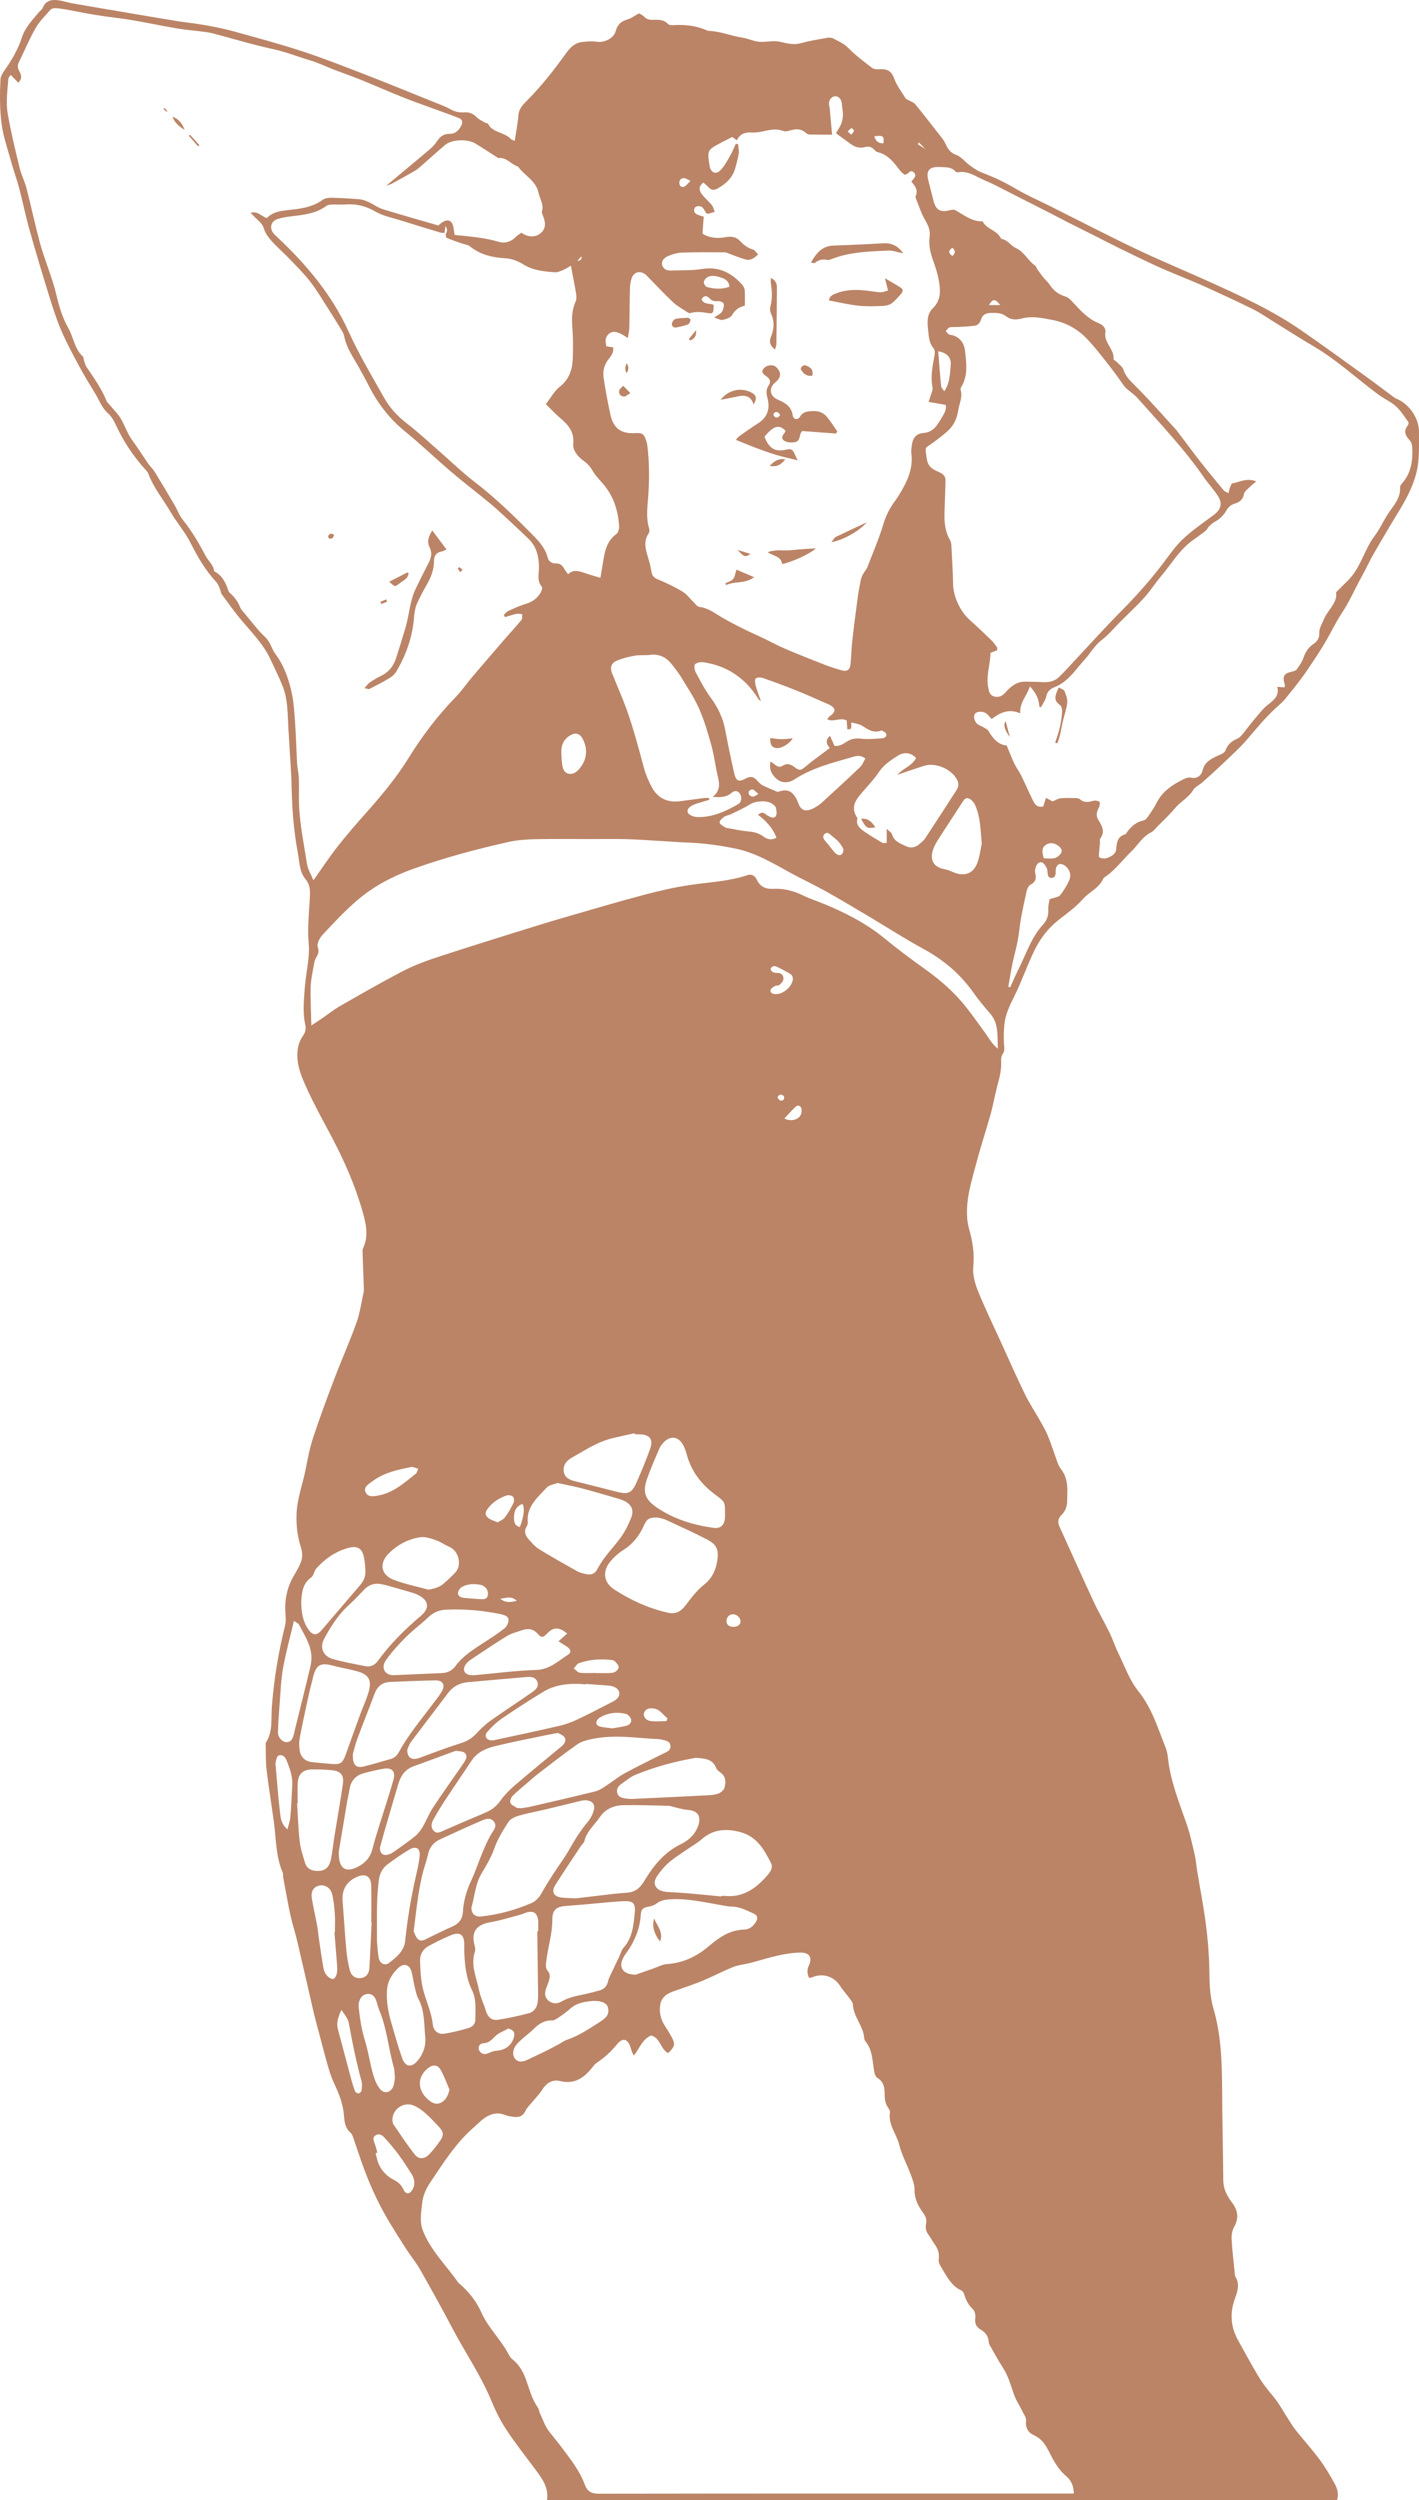 <?xml version="1.0" encoding="UTF-8"?>
<svg id="Layer_1" data-name="Layer 1" xmlns="http://www.w3.org/2000/svg" viewBox="0 0 1075.64 1894.87">
  <defs>
    <style>
      .cls-1 {
        fill: #bb8466;
      }
    </style>
  </defs>
  <path class="cls-1" d="M414.65,1894.87c1.49-9.95-4.26-17.02-9.67-24.29-7.27-9.76-14.82-19.35-21.49-29.51-4.42-6.73-8-14.13-11.09-21.58-7.97-19.23-19.78-36.37-29.42-54.69-7.87-14.94-16.06-29.72-24.42-44.39-3.21-5.64-7.36-10.74-10.92-16.19-3.68-5.63-7.19-11.37-10.74-17.08-8.36-13.42-15.09-27.63-20.63-42.39-3.15-8.39-5.84-16.94-8.8-25.4-.36-1.03-.93-2.14-1.74-2.84-3.96-3.42-4.62-7.89-4.97-12.78-.6-8.55-3.6-16.47-7.28-24.2-2-4.21-3.5-8.7-4.8-13.18-2.43-8.39-4.57-16.86-6.81-25.3-1.37-5.19-2.83-10.35-4.05-15.57-4.17-17.89-8.18-35.83-12.38-53.71-1.59-6.77-3.83-13.4-5.3-20.2-2.04-9.4-3.66-18.89-5.42-28.35-.25-1.32,.05-2.82-.46-4-5.3-12.27-4.91-25.49-6.66-38.35-1.78-13.11-3.95-26.17-5.52-39.31-.75-6.23-.5-12.58-.68-18.87-.02-.67-.1-1.48,.22-1.99,5.36-8.34,3.77-17.95,4.45-26.95,1.59-20.91,4.95-41.44,10.06-61.75,.73-2.92,.43-6.17,.21-9.23-.68-9.63,1-18.72,5.7-27.21,1.85-3.35,3.92-6.6,5.48-10.08,1.88-4.19,2.02-8.3,.5-13.01-2.54-7.82-3.47-15.85-3.25-24.4,.31-11.94,4.6-22.7,6.84-34.03,1.6-8.12,3.1-16.33,5.68-24.16,4.99-15.11,10.52-30.05,16.18-44.93,5.43-14.27,11.69-28.24,16.81-42.61,2.69-7.56,3.72-15.69,5.48-23.57,.1-.43,.08-.9,.07-1.35-.32-8.87-.66-17.74-.95-26.61-.05-1.55-.32-3.32,.3-4.62,4.44-9.33,2.22-18.85-.3-27.76-5.7-20.13-14.18-39.25-24.02-57.77-6.33-11.92-12.88-23.75-18.44-36.02-3.66-8.07-7.25-16.35-7.02-25.74,.13-5.23,1.37-9.75,4.29-13.89,1.94-2.74,2.41-5.23,1.63-8.74-1.87-8.35-1.04-16.93-.46-25.4,.44-6.47,1.42-12.92,2.33-19.35,.76-5.44,1.32-10.65,.81-16.35-.97-10.88,.09-21.98,.75-32.96,.34-5.67,.91-10.94-3.17-15.86-4.83-5.82-4.55-13.48-5.89-20.44-1.56-8.13-2.56-16.39-3.36-24.63-.73-7.57-.9-15.19-1.26-22.79-.16-3.32-.08-6.65-.27-9.96-.7-12.29-1.47-24.58-2.21-36.86-.64-10.51-.29-21.2-4.19-31.21-2.74-7.04-6.2-13.8-9.37-20.67-5.53-12.01-14.98-21.14-23.23-31.17-4.82-5.86-9.23-12.06-13.7-18.19-.75-1.03-.77-2.56-1.31-3.78-.81-1.84-1.42-3.95-2.74-5.37-8.31-8.89-14.24-19.18-19.7-29.97-4.11-8.14-10.34-15.19-14.96-23.11-5.62-9.65-12.91-18.35-16.87-28.95-.38-1-1.06-1.96-1.8-2.76-9.65-10.5-17.37-22.22-23.28-35.18-1.36-2.98-3.26-6.01-5.68-8.15-4.61-4.07-6.46-9.68-9.46-14.64-4.04-6.72-8.21-13.37-11.92-20.27-4.87-9.06-9.77-18.14-13.85-27.55-3.64-8.39-6.43-17.18-9.14-25.93-5.17-16.68-10.21-33.4-14.94-50.2-2.95-10.48-5.08-21.19-7.86-31.73-1.82-6.91-4.31-13.65-6.22-20.55-2.63-9.51-5.97-18.98-7.21-28.69C-.23,82.59-.2,71.33,.36,60.25c.19-3.81,3.71-7.54,5.98-11.13,4.06-6.42,7.78-12.93,10.07-20.25,2.4-7.67,7.92-13.49,12.99-19.52,1-1.19,2.47-2.16,3.03-3.52C34.84,0,39.6-.49,44.82,.29c3.34,.5,6.58,1.63,9.92,2.22,13.79,2.42,27.59,4.74,41.39,7.08,12.46,2.11,24.92,4.26,37.4,6.27,7.36,1.18,14.79,1.92,22.12,3.23,7.1,1.26,14.21,2.67,21.16,4.59,17.42,4.82,34.91,9.5,52.08,15.12,16.12,5.27,31.93,11.5,47.75,17.63,17.3,6.7,34.47,13.74,51.67,20.68,4.59,1.85,9.32,3.53,13.6,5.95,3.4,1.92,6.8,2.32,10.43,2.12,3.66-.2,6.45,1.04,9.04,3.7,1.79,1.84,4.39,2.9,6.67,4.25,.57,.34,1.65,.25,1.87,.67,3.59,7.12,12.59,6.24,17.35,11.6,.51,.58,1.52,.73,2.9,1.35,1.02-6.81,2.3-13.13,2.81-19.5,.42-5.33,4.09-8.57,7.23-11.76,9.84-10,18.52-20.85,26.73-32.17,3.63-5.01,7.18-10.67,14.27-11.48,3.7-.42,7.57-.77,11.2-.18,5.58,.91,12.87-2.57,14.3-8.06,1.28-4.88,4.09-7.49,8.92-8.87,2.93-.83,5.52-2.86,8.8-4.64,1.01,.65,2.76,1.36,3.92,2.62,1.91,2.07,4.17,2.41,6.74,2.34,4.09-.12,8.16-.35,11.33,3.18,.72,.8,2.56,.92,3.85,.83,8.92-.57,17.58,.32,25.8,4.1,.4,.18,.88,.23,1.33,.25,8.77,.33,16.89,3.86,25.48,5.15,4.19,.63,8.2,2.72,12.38,3.09,5.31,.47,10.95-1.16,16.01,0,5.37,1.23,10.25,2.65,15.84,1.09,6.26-1.75,12.72-2.81,19.13-3.97,1.69-.31,3.82-.43,5.22,.32,4,2.15,8.17,3.79,11.6,7.29,5.46,5.58,11.82,10.33,18.05,15.1,1.4,1.07,3.9,1.13,5.85,1.01,5.39-.34,8.73,1.19,10.77,6.84,1.94,5.38,5.61,10.17,8.69,15.12,.55,.88,1.97,1.23,2.99,1.83,1.46,.86,3.32,1.41,4.32,2.65,6.63,8.17,13.09,16.48,19.57,24.77,1.11,1.42,2.25,2.87,3.01,4.48,1.87,4,3.57,7.51,8.56,9.24,3.78,1.31,6.58,5.25,10.02,7.74,2.91,2.1,5.93,4.3,9.24,5.55,8.92,3.37,17.43,7.34,25.64,12.23,8.53,5.08,17.73,9.03,26.64,13.48,21.45,10.74,42.74,21.81,64.4,32.13,18.37,8.75,37.2,16.54,55.75,24.92,23.93,10.81,47.83,21.74,69.51,36.71,16.34,11.28,32.39,22.97,48.51,34.57,7.14,5.13,14.12,10.48,21.18,15.71,.89,.66,1.81,1.36,2.82,1.77,9.79,3.93,17.22,15.03,17.06,25.51-.15,10.08,.57,20.09-1.89,30.17-2.93,12.05-8.91,22.41-15.29,32.73-1.41,2.28-2.8,4.56-4.16,6.87-4.42,7.51-8.9,14.99-13.21,22.55-2.28,4.01-4.26,8.19-6.39,12.28-1.46,2.79-2.97,5.55-4.45,8.32-4.09,7.69-7.67,15.71-12.44,22.96-3.43,5.22-6.32,10.57-9.24,16.05-5.48,10.27-12.02,20.02-18.61,29.65-4.9,7.17-10.49,13.89-15.97,20.66-1.96,2.42-4.43,4.44-6.76,6.54-8.09,7.33-14.89,15.78-21.98,24.02-6,6.96-12.97,13.11-19.64,19.5-4.69,4.49-9.55,8.8-14.41,13.12-2.18,1.93-5.26,3.24-6.68,5.58-3.5,5.8-9.61,8.79-13.81,13.81-4.16,4.99-8.99,9.43-13.56,14.09-1.42,1.45-2.69,3.28-4.43,4.13-6.79,3.31-10.23,9.9-15.36,14.81-6.28,6.02-11.43,13.15-18.57,18.31-.9,.65-2.12,1.25-2.52,2.16-3.15,7.15-10.66,9.96-15.52,15.5-4.84,5.51-10.91,10.04-16.81,14.53-8.38,6.38-14.66,13.94-19.43,23.53-5.81,11.68-9.9,24.04-15.68,35.6-3.47,6.94-6.69,13.63-7.47,21.27-.49,4.85-.56,9.78-.3,14.65,.15,2.71,.82,5.16-.97,7.71-.94,1.33-1.32,3.37-1.22,5.05,.36,5.94-.8,11.56-2.38,17.25-2.14,7.75-3.47,15.72-5.61,23.46-3.35,12.1-7.39,24.02-10.57,36.15-3.7,14.08-8.39,28.07-7.11,42.98,.21,2.44,.61,4.9,1.28,7.25,2.72,9.56,4.34,19.02,3.3,29.19-.61,5.94,1.25,12.57,3.54,18.28,5.2,12.92,11.34,25.47,17.12,38.15,6.06,13.29,11.95,26.67,18.33,39.81,3.33,6.86,7.6,13.26,11.35,19.93,2.2,3.92,4.53,7.82,6.21,11.96,2.7,6.65,4.86,13.51,7.34,20.25,.61,1.67,1.37,3.38,2.47,4.76,4.02,5.07,5.06,10.91,4.95,17.12-.03,2.03-.15,4.05-.12,6.08,.07,4.43-.89,8.39-4.24,11.68-2.42,2.37-3.26,5.27-1.72,8.64,8.67,19,17.16,38.09,25.96,57.03,3.7,7.95,8.17,15.54,12.01,23.43,2.55,5.24,4.34,10.83,6.9,16.06,4.74,9.67,8.43,20.27,15.05,28.51,10.23,12.73,14.64,27.68,20.45,42.19,1.07,2.68,1.69,5.63,1.99,8.51,1.86,17.59,8.57,33.79,14.26,50.31,2.62,7.61,4.26,15.57,6.1,23.43,.86,3.69,1.07,7.52,1.68,11.27,2.26,13.71,4.95,27.37,6.72,41.14,1.46,11.34,2.39,22.81,2.57,34.23,.15,9.94,.3,19.79,3.11,29.38,6.16,21,6.49,42.55,6.62,64.16,.13,22.04,.64,44.07,.85,66.11,.06,6.45,2.8,11.81,6.54,16.68,4.6,6,5.45,11.89,1.66,18.7-1.44,2.59-2.05,6.04-1.89,9.04,.43,8.29,1.45,16.55,2.27,24.83,.13,1.34,.04,2.89,.69,3.95,3.68,5.98,1.17,11.72-.74,17.3-3.63,10.61-2.8,20.72,2.57,30.48,4.98,9.03,9.93,18.08,15.17,26.97,3.14,5.33,6.91,10.2,10.96,14.98,5.04,5.94,8.72,13.01,13.02,19.58,1.59,2.43,3.13,4.92,4.95,7.18,5.93,7.37,12.27,14.43,17.89,22.01,4.27,5.76,7.97,11.99,11.4,18.29,2.03,3.72,3.21,7.97,1.72,12.37H414.65ZM701.86,113.17c.08,.18,.13,.39,.25,.54,.07,.08,.26,.07,.39,.09-.24-.18-.48-.36-.72-.55-1.71-1.74-3.43-3.48-5.14-5.22-.34,.41-.67,.82-1.01,1.24,2.08,1.3,4.15,2.6,6.23,3.9Zm-21.8,474.12l.04,.04c4.14-4.83,11.13-6.69,14.33-12.8-4.57-4.8-9.77-4.32-14-1.67-5.27,3.3-10.83,7.21-14.14,12.24-3.27,4.96-7.18,9.04-10.96,13.44-5.15,6-11.64,12.22-5.51,21.33,.11,.17,.15,.46,.1,.66-1.27,4.63,1.79,7.26,4.9,9.47,4.56,3.23,9.42,6.05,14.23,8.92,.59,.35,1.64-.06,3.11-.15v-10.61c2.09,2.08,3.69,2.93,4.01,4.12,1.43,5.32,5.86,6.83,10.15,8.89,4.06,1.94,7.43,1.32,10.63-1.41,1.54-1.31,3.22-2.62,4.31-4.27,8.05-12.21,15.98-24.5,23.91-36.79,1.58-2.44,1.7-5.02,.34-7.69-4.12-8.04-16.24-13.32-24.89-10.6-6.9,2.16-13.71,4.58-20.56,6.89ZM336.92,176.55c-1.12-.1-2.29-.02-3.35-.34-9.94-3.01-19.88-6.03-29.79-9.16-6.45-2.04-13.41-3.3-19.1-6.65-7.42-4.36-14.87-6.06-23.22-5.42-3.16,.24-6.35-.08-9.52,.06-1.53,.07-3.37,.16-4.49,.99-6.99,5.19-15.11,6.59-23.47,7.54-4.49,.51-9.06,1.05-13.35,2.36-5.57,1.7-6.73,7.42-2.76,11.55,.94,.98,1.95,1.89,2.93,2.82,21.84,20.65,40.96,43.41,53.41,70.91,7.83,17.3,17.51,33.54,26.81,50.02,4.36,7.74,10.15,14.15,17.31,19.64,8.23,6.31,15.83,13.44,23.67,20.26,9.37,8.16,18.31,16.87,28.15,24.43,15.84,12.19,30.03,26.06,43.97,40.22,4.73,4.8,9.27,9.9,11.01,16.76,.76,3,3.15,4.58,6.07,4.47,3.29-.12,4.99,1.51,6.44,4,.78,1.34,1.78,2.56,2.96,4.23,4.04-3.86,8.3-2.43,12.64-.93,3.74,1.29,7.57,2.34,11.87,3.66,.61-3.63,1.08-6.48,1.58-9.33,1.52-8.81,2.26-17.88,10.54-23.9,1.42-1.04,2.18-3.96,2.06-5.94-.74-11.87-4.2-22.82-12.15-32.06-2.75-3.2-5.82-6.26-7.89-9.86-1.72-3.02-3.64-5.3-6.51-7.33-4.49-3.17-8.69-8.01-8.2-13.2,.88-9.35-4.03-14.56-10.23-19.8-3.52-2.98-6.64-6.43-10.54-10.26,3.8-4.89,6.42-9.93,10.5-13.13,7.11-5.57,9.55-12.79,9.88-21.03,.31-7.71,.32-15.48-.26-23.17-.52-7-.61-13.72,2.4-20.29,.78-1.71,.73-4.03,.42-5.96-1.14-6.96-2.56-13.88-3.97-21.34-2.06,1.17-3.9,2.45-5.93,3.29-2.02,.84-4.29,1.88-6.35,1.72-8.29-.65-16.49-1.42-23.94-6.09-3.88-2.43-8.75-4.26-13.28-4.52-10-.57-19.12-2.65-27.06-9.08-1.62-1.31-4.16-1.47-6.26-2.21-3.82-1.35-7.67-2.65-11.4-4.22-.53-.22-.48-1.82-.71-2.79q2.13-2.96-.1-6.22c-.3,2.08-.53,3.69-.76,5.3Zm45.89,291.2c-.29-.61-.59-1.22-.88-1.83,1.1-.96,2.05-2.26,3.33-2.83,4.31-1.95,8.63-4,13.15-5.33,5.1-1.5,8.96-4.28,11.51-8.78,.71-1.25,1.42-3.59,.8-4.3-3.98-4.59-2.13-9.68-2.18-14.77-.08-7.94-1.75-15.63-7.91-21.52-3.87-3.7-7.72-7.41-11.66-11.04-5.57-5.13-11.03-10.39-16.84-15.25-9.84-8.22-20.08-15.96-29.84-24.26-12.01-10.22-23.39-21.18-35.61-31.14-12.3-10.02-21.26-22.29-28.16-36.3-1.47-2.99-3.18-5.87-4.74-8.82-4.67-8.86-10.99-16.93-12.96-27.09-.33-1.71-1.36-3.33-2.29-4.86-3.35-5.52-6.73-11.02-10.23-16.45-4.25-6.61-8.26-13.43-13.07-19.63-4.64-5.99-10.06-11.39-15.32-16.88-4.46-4.65-9.38-8.88-13.7-13.64-2.5-2.75-4.99-5.97-6.04-9.42-.79-2.61-2.03-4.27-3.83-5.95-2.04-1.89-3.96-3.9-6.41-6.34,5.8-1.63,8.27,2.98,12.4,3.9,3.94-4.07,8.97-5.2,14.59-5.81,9.59-1.05,19.39-1.86,27.66-7.95,1.67-1.23,4.32-1.62,6.5-1.57,7.21,.16,14.42,.55,21.6,1.17,2.37,.21,4.76,1.18,6.96,2.19,3.49,1.6,6.64,4.08,10.25,5.2,14,4.35,28.13,8.31,42.46,12.48,.51-.48,1.11-1.15,1.81-1.68,5.25-3.91,8.86-2.45,9.71,3.91,.2,1.51,.44,3.02,.72,4.91,11.45,1.17,22.7,1.97,33.59,5.25,4.73,1.43,9.39-.13,13.02-3.93,1.18-1.23,2.78-2.07,4.04-2.98,4.92,3.45,10.15,3.62,14.04,.76,3.93-2.89,4.81-7.15,2.71-12.62-.56-1.44-1.49-3.17-1.13-4.46,1.45-5.27-1.66-9.41-2.68-14.09-2.04-9.35-10.71-12.88-15.44-19.73-5.17-1.46-8.46-7.08-14.59-6.46-.56,.06-1.22-.5-1.78-.85-5.3-3.37-10.52-6.85-15.89-10.1-6.22-3.77-18.09-3.24-23.18,1.1-6.51,5.54-12.82,11.29-19.26,16.91-1.18,1.03-2.45,1.99-3.81,2.77-5.68,3.25-11.39,6.44-17.13,9.57-1.12,.61-2.42,.88-4.32,1.54,11.32-9.43,21.89-18.16,32.35-27.02,2.22-1.88,4.36-4.02,5.95-6.42,2.41-3.67,5.16-5.98,9.89-5.88,4.35,.1,6.99-2.77,8.79-6.4,1.19-2.41,.68-4.56-1.89-5.56-6.43-2.51-12.96-4.79-19.44-7.18-7.77-2.86-15.6-5.56-23.28-8.64-10.79-4.33-21.42-9.02-32.19-13.39-6.43-2.61-13.02-4.84-19.5-7.33-6.08-2.34-11.98-5.25-18.2-7.1-9.47-2.83-18.62-6.54-28.4-8.63-15.17-3.25-30.05-7.82-45.06-11.77-2.39-.63-4.86-1.03-7.32-1.35-6.7-.87-13.47-1.37-20.12-2.49-15.79-2.67-31.44-6.34-47.31-8.2-11.1-1.31-22.01-3.25-32.92-5.43-3.74-.75-7.53-1.38-11.33-1.74-1.45-.14-3.55,.13-4.4,1.07-4.03,4.47-8.44,8.84-11.39,13.99-4.78,8.34-8.46,17.3-12.74,25.93-1.27,2.56-.78,4.73,.48,7.01,1.47,2.66,2.21,5.33-.85,8.48-1.99-2.04-3.76-3.86-5.8-5.95-.71,1.15-1.69,2.02-1.76,2.95-.63,8.82-1.97,17.79-.48,26.48,2.37,13.85,5.75,27.55,9.05,41.23,1.25,5.18,3.83,10.03,5.16,15.2,3.51,13.6,6.42,27.36,10.05,40.93,3.63,13.57,9.46,26.45,12.68,40.22,2.01,8.61,4.68,17.41,9.03,25.02,3.98,6.97,4.58,15.61,10.92,21.34,.69,.62,.55,2.1,.92,3.15,.59,1.68,.99,3.52,1.97,4.96,5.66,8.29,11.44,16.48,15.22,25.86,.39,.96,1.36,1.68,2.04,2.52,3.17,3.88,7,7.42,9.31,11.75,2.6,4.88,4.41,10.18,7.68,14.76,2.42,3.4,4.75,6.86,7.1,10.31,1.87,2.76,3.64,5.6,5.59,8.3,1.52,2.12,3.49,3.95,4.85,6.16,5.01,8.15,9.9,16.38,14.74,24.64,2.27,3.87,3.8,8.28,6.58,11.71,6.82,8.41,12.14,17.69,17.17,27.16,2.07,3.88,5.96,6.77,6.37,11.54,6.39,3.23,8.98,9.11,11.03,15.4,.13,.39,.56,.7,.9,1,3.38,3.04,6.07,6.5,7.76,10.82,.78,1.99,2.48,3.65,3.91,5.35,4.92,5.83,9.45,12.08,15,17.24,4.09,3.81,4.95,9.01,8.01,13.13,6.41,8.61,9.89,18.58,12.15,28.81,1.72,7.8,2.12,15.92,2.69,23.93,.71,10,.91,20.03,1.48,30.04,.2,3.55,1.12,7.07,1.27,10.62,.24,5.32,.1,10.66,.1,15.99,.02,16.68,3.58,32.95,6.08,49.32,.65,4.24,3.14,8.19,4.92,12.63,6.42-9.04,11.98-17.52,18.22-25.48,6.95-8.87,14.37-17.39,21.86-25.82,11.56-13,22.74-26.38,31.86-41.12,10.49-16.94,22.38-32.62,36.29-46.89,4.23-4.34,7.62-9.46,11.55-14.1,8.15-9.61,16.38-19.15,24.62-28.69,4.42-5.11,9.03-10.07,13.32-15.29,.78-.95,.42-2.84,.59-4.29-1.45-.12-2.97-.57-4.33-.28-2.99,.64-5.89,1.67-8.82,2.54Zm431.18,1422.19c-.14-5.57-1.83-9.79-5.66-13.03-5.09-4.3-8.5-9.63-11.53-15.57-3.06-6-5.97-12.43-13.07-15.58-4.32-1.92-6.54-5.66-5.95-11.02,.25-2.29-1.69-4.89-2.84-7.25-2.05-4.19-4.78-8.14-6.29-12.5-2.42-7.01-4.34-14.13-8.46-20.48-3.41-5.25-6.37-10.79-9.48-16.23-.55-.96-1.18-2.05-1.22-3.09-.18-4.56-2.68-7.51-6.39-9.7-3.33-1.97-4.29-4.67-3.78-8.55,.29-2.18-.37-5.32-1.86-6.72-3.29-3.1-5.2-6.65-6.43-10.84-.36-1.24-1.16-2.84-2.2-3.31-7.22-3.3-10.66-9.66-14.4-16.06-1.52-2.6-3.28-4.81-2.83-7.91,.63-4.3-.75-7.93-3.28-11.33-1.48-1.99-2.53-4.29-4.03-6.25-2.04-2.65-3.12-5.4-2.31-8.77,.79-3.3-.37-6.02-2.38-8.76-3.76-5.13-6.46-10.61-6.36-17.39,.05-3.68-1.41-7.49-2.73-11.05-2.88-7.78-6.93-15.22-8.96-23.19-2.08-8.13-8.37-15.07-6.95-24.19,.18-1.15-.67-2.64-1.42-3.72-2.17-3.12-2.62-6.48-2.59-10.22,.04-4.75-.65-9.42-5.51-12.29-1.1-.65-1.86-2.41-2.16-3.78-1.78-8.15-1.05-16.98-6.94-23.99-.67-.79-.87-2.1-.98-3.19-.91-8.84-8.12-15.52-8.47-24.62-.07-1.79-1.77-3.6-2.95-5.24-2.23-3.09-4.85-5.93-6.91-9.12-4.6-7.12-13.01-9.74-20.98-6.33-.76,.32-1.69,.26-2.46,.37q-2.17-4.98-.28-8.83c3.05-6.24,.92-10.33-6.08-10.28-5.58,.04-11.24,.96-16.71,2.15-7.27,1.59-14.37,3.89-21.58,5.76-4.14,1.07-8.57,1.35-12.49,2.92-7.96,3.19-15.6,7.16-23.5,10.53-5.16,2.2-10.54,3.87-15.8,5.83-3.79,1.41-7.87,2.41-11.23,4.52-2.24,1.41-4.37,4.28-4.9,6.83-1.21,5.84-.13,11.61,3.21,16.8,1.94,3.02,3.88,6.06,5.53,9.23,2.58,4.94,2.03,6.82-2.95,11.63-5.85-2.97-5.93-11.8-12.92-13.35-6.94,3.04-8.75,9.98-13.05,15.23-1.38-2.23-1.95-4.25-2.55-6.26-1.9-6.4-5.89-7.62-10.1-2.42-4.47,5.52-9.49,10.17-15.39,14.05-1.47,.97-2.6,2.51-3.72,3.92-6.16,7.69-13.31,12.64-23.98,10.04-6.01-1.46-10.37,1.32-13.68,6.45-2.3,3.56-5.34,6.65-8.04,9.96-1.56,1.92-3.56,3.66-4.53,5.84-1.9,4.27-5.03,5.49-9.29,4.84-2-.3-4.09-.49-5.93-1.25-6.72-2.78-12.42-.79-17.66,3.42-2.29,1.84-4.33,3.97-6.55,5.9-13.49,11.73-22.84,26.68-32.67,41.27-3.34,4.96-5.79,10.26-6.4,16.15-.7,6.88-2.11,13.9,.54,20.67,5.93,15.18,17.73,26.46,26.88,39.51,.25,.36,.66,.61,1,.91,6.89,6.03,12.63,13.07,16.31,21.37,5.41,12.22,15.5,21.36,21.44,33.19,.58,1.16,1.66,2.15,2.7,3,5.08,4.14,7.98,9.71,10.09,15.66,2.49,6.98,4.28,14.21,8.67,20.42,.87,1.23,.97,2.98,1.63,4.39,2.19,4.64,3.82,9.72,6.89,13.71,3.37,4.39,6.93,8.6,10.26,13.07,6.46,8.7,13.13,17.11,16.89,27.38,1.82,4.97,4.86,6.9,10.65,6.89,117.73-.21,235.46-.16,353.18-.16,2.23,0,4.45,0,6.87,0ZM952.23,364.92c-1.62,1.36-3.35,2.62-4.83,4.12-1.68,1.71-4.13,3.46-4.49,5.51-.77,4.35-3.48,6.16-7.09,7.22-3.05,.9-4.77,2.73-6.36,5.45-1.63,2.77-4.04,5.45-6.77,7.13-2.91,1.79-5.57,3.27-7.51,6.35-1.46,2.32-4.29,3.81-6.58,5.58-2.13,1.65-4.42,3.09-6.52,4.78-8.86,7.13-14.55,16.96-21.78,25.46-4.48,5.26-8.19,11.18-12.8,16.31-5.51,6.14-11.58,11.78-17.45,17.6-5.09,5.05-9.56,10.61-15.39,15.06-4.52,3.45-7.6,8.74-11.36,13.19-1.88,2.23-3.9,4.34-5.73,6.6-5.07,6.32-10.32,12.43-18.16,15.54-3.36,1.33-5.57,3.29-6.36,7.15-.58,2.8-2.53,5.32-3.86,7.96l-1.35-.22c-.2-5.91-2.68-10.62-7.13-15.49-2.28,7.36-7.97,12.16-7.31,20.48-8.74-3.89-15.46-.49-21.71,4.32-1.68-1.78-2.76-3.26-4.16-4.32-2.35-1.77-6.73-1.62-8.24,.02-1.57,1.7-1.03,5.66,1.43,7.9,1.26,1.14,3.11,1.62,4.61,2.53,1.43,.87,3.27,1.63,4.02,2.95,3.35,5.9,7.61,10.44,13.73,10.92,2.14,5.11,3.79,9.5,5.8,13.71,1.45,3.03,3.57,5.74,5.05,8.75,2.89,5.85,5.47,11.85,8.33,17.71,1.65,3.39,3.16,7.23,8.55,6.07,.64-2.04,1.28-4.04,2.06-6.53,2.19,1.19,3.86,2.1,4.98,2.7,2.42-.99,4.2-2.2,6.08-2.38,3.76-.36,7.57-.21,11.36-.14,1.08,.02,2.46,.15,3.19,.8,3.18,2.83,6.51,2.33,10.2,1.27,1.46-.42,3.58-.08,4.78,.78,.6,.43,.24,3.02-.43,4.22-1.8,3.21-2.45,6.35-.43,9.56,2.85,4.53,5.3,8.95,1.36,14.16-.55,.72-.04,2.19-.13,3.3-.16,1.99-.49,3.97-.6,5.96-.1,1.68-.63,4.4,.14,4.85,1.49,.9,3.98,1.17,5.65,.57,3.17-1.14,6.74-2.94,7.05-6.63,.45-5.21,1.02-9.81,7.05-11.47,.5-.14,.78-1.06,1.19-1.59,3.19-4.18,6.77-7.7,12.33-8.74,1.31-.24,2.65-1.67,3.48-2.89,2.39-3.47,4.83-6.96,6.72-10.71,4.29-8.52,11.71-13.43,19.86-17.52,1.76-.88,4.05-1.85,5.78-1.46,5.31,1.21,8.23-1.78,9.23-5.78,1.35-5.37,5.05-7.62,9.34-9.84,2.79-1.44,7-2.6,7.83-4.86,1.81-4.97,5.1-7.34,9.5-9.26,1.37-.6,2.51-1.94,3.5-3.15,2.85-3.47,5.45-7.15,8.37-10.55,3.62-4.22,6.99-8.85,11.35-12.18,4.59-3.5,8.16-6.83,6.62-13.18,2.22,.17,3.85,.29,5.44,.41,.17-.93,.42-1.4,.3-1.76-2.1-6.66-.83-8.89,5.68-10.22,1.22-.25,2.74-.82,3.39-1.74,1.92-2.74,3.99-5.57,5.03-8.68,1.5-4.49,3.87-8.01,7.77-10.64,2.81-1.89,4.39-4.53,4.22-7.98-.19-3.8,1.95-6.72,3.24-10.04,2.97-7.58,10.86-13.06,9.48-21.01,3.48-3.45,6.12-6.1,8.8-8.71,4.73-4.61,7.79-10.2,10.65-16.1,2.99-6.16,5.65-12.51,9.92-18.09,3.5-4.58,5.94-9.96,8.95-14.92,4.2-6.93,10.75-12.75,10.21-21.91-.06-.94,.84-2.08,1.56-2.9,6.74-7.65,8.11-16.78,7.69-26.48-.11-2.5-.44-4.49-2.41-6.59-2.56-2.74-4.37-6.34-1.33-10.25,.61-.78,1.19-2.45,.79-3.01-2.97-4.15-5.72-8.64-9.46-12.01-3.95-3.56-9.1-5.76-13.42-8.96-16.46-12.19-31.47-26.28-49.3-36.7-9.92-5.79-19.56-12.04-29.34-18.07-5.36-3.3-10.53-6.98-16.14-9.77-12.07-5.99-24.34-11.6-36.59-17.21-5.95-2.72-12.06-5.1-18.09-7.65-6.14-2.59-12.34-5.05-18.39-7.84-9.59-4.43-19.09-9.06-28.58-13.68-5.05-2.46-10.02-5.1-15.04-7.63-7.86-3.96-15.75-7.88-23.61-11.84-3.4-1.71-6.74-3.53-10.13-5.26-11.61-5.93-23.21-11.86-34.85-17.74-6.22-3.14-12.37-6.47-18.79-9.15-6.3-2.63-12.1-7.25-19.67-5.81-.58,.11-1.49-.18-1.88-.62-3.27-3.65-7.59-3.18-11.89-3.4-8.02-.41-10.71,2.68-8.68,10.39,1.37,5.19,2.65,10.4,3.99,15.6,1.73,6.72,5.24,8.56,12.43,6.71,1.24-.32,2.9-.59,3.9-.04,6.61,3.64,12.57,8.75,20.79,8.54,2.74,5.51,9.5,6.47,12.9,11.24,.52,.73,.98,1.97,1.6,2.07,4.61,.71,6.75,5.13,10.56,6.82,6.55,2.89,9.26,9.74,14.9,13.52,.65,.44,.77,1.6,1.28,2.32,1.65,2.32,3.3,4.65,5.08,6.87,1.4,1.75,3.25,3.18,4.45,5.05,2.82,4.38,6.64,7.47,11.56,8.91,3.11,.91,4.7,3.1,6.73,5.25,5.52,5.83,10.95,11.9,18.71,15.02,3.26,1.31,5.84,3.75,5.27,7.07-1.35,7.88,6.95,12.61,6.16,20.19-.07,.62,1.68,1.35,2.44,2.16,1.82,1.93,4.42,3.67,5.13,5.97,1.53,4.97,4.99,8.19,8.42,11.63,4.11,4.13,8.16,8.32,12.12,12.59,5.32,5.73,10.54,11.55,15.79,17.34,1.5,1.65,3.08,3.24,4.43,5.01,5.81,7.6,11.44,15.33,17.33,22.86,5.81,7.42,11.82,14.68,17.85,21.93,.74,.89,2.09,1.28,3.65,2.2,.47-1.83,.65-3.1,1.12-4.26,.48-1.16,1.08-3.01,1.91-3.18,5.66-1.14,11.01-4.37,17.99-1.5Zm-248.36-60.3c.74-2.18,1.26-3.57,1.67-5,.54-1.9,1.7-3.97,1.36-5.72-1.61-8.19-.14-16.08,1.43-24.04,.37-1.85,.5-4.55-.55-5.73-3.47-3.91-3.68-8.71-4.17-13.27-.65-6-1.32-12.62,3.5-17.26,6.24-6.02,5.87-13.18,4.65-20.43-.93-5.5-2.71-10.91-4.6-16.18-2.09-5.83-3.3-11.62-2.47-17.83,.59-4.38-.95-8.12-3.26-12.03-3.04-5.14-4.84-11.01-7.12-16.58-.24-.59-.45-1.44-.21-1.96,2.07-4.46-.46-7.68-3.27-10.88,.72-.94,1.23-1.65,1.79-2.31,1.35-1.59,1.66-3.23,.07-4.78-1.87-1.82-3.17-.4-4.58,.86-.59,.53-1.55,.66-2.46,1.01-1.16-1.06-2.29-1.84-3.1-2.87-4.72-6.05-9.11-12.42-17.34-14.32-1-.23-1.91-1.21-2.67-2.01-1.92-2.03-4.16-2.52-6.81-1.82-3.74,.98-7.21,.27-10.33-1.95-3.8-2.71-7.56-5.49-11.73-8.54,1.33-2.31,2.93-4.51,3.9-6.96,.86-2.19,1.35-4.65,1.39-7,.04-2.84-.64-5.69-.86-8.55-.24-3.08-2.21-5.46-4.79-5.52-2.79-.06-5.1,2.75-4.92,6.09,.05,.89,.42,1.75,.5,2.64,.63,6.63,1.22,13.26,1.87,20.36-6.03,0-11.61,.07-17.19-.07-1.02-.03-2.19-.75-3-1.47-3.5-3.12-7.37-2.83-11.5-1.66-1.69,.48-3.77,1.03-5.25,.47-4.75-1.8-9.28-1.17-14.01-.06-3.28,.77-6.75,1.35-10.08,1.17-5.05-.27-8.9,1.07-11.16,5.93-1.36-.98-2.42-1.75-3.52-2.55-3,1.54-6.01,3.05-8.99,4.62-9.69,5.12-9.94,5.63-8.33,16.33,.07,.44,.09,.9,.19,1.34,1.09,4.92,4.77,6.47,8.29,2.85,3.05-3.14,5.13-7.25,7.36-11.1,1.63-2.82,2.81-5.9,4.18-8.86,.57,.1,1.15,.21,1.72,.31,.21,2.31,.86,4.68,.54,6.91-.55,3.76-1.64,7.44-2.63,11.12-1.93,7.24-6.93,11.87-13.27,15.47-2.86,1.62-5.03,1.42-7.19-1-1.11-1.25-2.46-2.29-3.71-3.43-3.99,2.9-3.2,6.05-1.3,8.67,2.22,3.05,5.3,5.49,7.68,8.44,1.13,1.4,1.51,3.39,2.22,5.11-1.63,.48-3.25,1.01-4.9,1.42-.39,.1-.88-.15-1.54-.29-.85-1.38-1.57-3.08-2.75-4.34-1.57-1.67-5.19-1.44-6.02,.26-1.07,2.21-.24,3.97,1.96,4.96,1.39,.62,2.89,.98,4.87,1.63-.32,4.37-.62,8.56-.93,12.86,4.22,2.8,10.4,4.03,17.2,2.73,4.33-.83,8.12-.52,11.22,2.82,2.81,3.03,5.94,5.39,10.05,6.58,1.37,.4,2.31,2.26,3.68,3.71-3.03,2.72-5.67,4.69-9.02,3.87-3.9-.96-7.62-2.61-11.42-3.95-1.67-.58-3.35-1.58-5.03-1.59-10.87-.09-21.75-.14-32.61,.22-3.29,.11-6.68,1.2-9.77,2.45-4.04,1.64-5.68,4.41-4.8,7.15,1.09,3.38,3.92,4.11,7.06,3.99,7.69-.3,15.5,.04,23.04-1.18,12.89-2.08,22.49,2.89,30.58,12.05,.97,1.1,1.75,2.74,1.84,4.18,.26,3.75,.09,7.52,.09,11.6-4.39,.88-7.46,3.26-9.82,7.27-1.12,1.9-4.46,2.9-6.98,3.47-1.54,.35-3.45-.87-6.48-1.76,2.89-2.05,4.97-2.86,5.92-4.37,1.06-1.7,1.61-4.11,1.35-6.07-.12-.89-2.81-2.17-4.2-2.02-2.73,.29-4.72-.13-6.65-2.2-2.08-2.23-4.26-2.09-5.97,.81,1.82,4.34,6.36,2.81,9.19,4.27-.01,5.83-.4,6.81-3.73,6.25-4.73-.79-9.32-1.41-14.02-.06-.55,.16-1.39-.17-1.92-.52-3.74-2.49-7.84-4.62-11.07-7.66-6.87-6.46-13.29-13.39-19.9-20.13-.32-.32-.64-.64-1-.91-4.06-3.17-8.57-2.18-10.44,2.64-.95,2.45-1.3,5.24-1.37,7.88-.27,9.89-.24,19.8-.47,29.69-.06,2.53-.69,5.05-1.11,7.94-7.52-5.17-11.48-5.96-14.68-2.95-1.08,1.01-1.97,2.62-2.15,4.06-.24,1.82,.33,3.74,.5,5.18,2.25,.32,3.7,.52,5.18,.73,.48,3.88-1.36,6.35-3.39,8.84-3.26,4.03-4.56,8.95-3.89,13.84,1.28,9.32,3.17,18.57,5.07,27.8,2.24,10.92,8.2,15.3,19.18,14.51,4.83-.35,6.49,.75,7.95,5.37,.4,1.28,.8,2.59,.97,3.92,1.54,12.74,1.61,25.46,.72,38.3-.57,8.17-1.9,16.57,.68,24.77,.35,1.13,.21,2.83-.43,3.77-3.93,5.73-2.39,11.51-.64,17.41,1.07,3.63,2.19,7.3,2.68,11.03,.44,3.31,1.78,5,4.97,6.32,6.42,2.68,12.78,5.68,18.72,9.27,3.34,2.02,5.76,5.51,8.64,8.28,1.28,1.23,2.6,3.17,4.05,3.33,7.39,.79,12.77,5.58,18.8,8.93,8.29,4.6,16.69,8.86,25.36,12.71,6.79,3.01,13.25,6.75,20.07,9.7,9.94,4.3,20.04,8.27,30.13,12.22,4.42,1.73,8.95,3.2,13.52,4.49,3.96,1.11,6.33-.37,6.74-4.28,.61-5.79,.63-11.63,1.28-17.41,1.24-11.11,2.69-22.2,4.17-33.28,.59-4.41,1.39-8.8,2.28-13.16,.35-1.7,1.05-3.37,1.85-4.92,.93-1.78,2.48-3.28,3.19-5.12,4.24-10.9,8.84-21.7,12.24-32.87,1.82-5.98,4.41-11.22,7.94-16.2,1.17-1.66,2.4-3.28,3.46-5.01,6.08-9.89,11.36-20.01,9.71-32.23-.24-1.75,.07-3.59,.26-5.38,.65-6.01,3.18-9.58,9.05-10.04,8.03-.63,10.72-6.78,14.04-12.07,1.72-2.73,3.53-6.19,2.67-9.24-4.59-.79-8.47-1.45-12.96-2.22Zm46.92,190.23c-.06,8.83-3.4,17.13-1.74,25.96,.58,3.08,.91,5.78,4.18,6.96,3.17,1.15,6.32,.03,8.82-2.82,4.1-4.69,8.7-8.52,15.5-8.3,4.24,.13,8.49,.09,12.73,.36,4.73,.3,9.11-.59,12.52-3.88,4.18-4.03,8.03-8.41,12.01-12.65,11.65-12.42,23.01-25.11,35.01-37.19,11.11-11.19,21.55-22.88,31.11-35.39,5.01-6.56,9.68-13.56,15.63-19.19,7.13-6.75,15.36-12.36,23.29-18.24,5.5-4.08,7.09-8.63,3.48-14.39-3.2-5.1-7.48-9.51-10.9-14.48-14.81-21.57-32.95-40.4-50.2-59.95-3.24-3.67-8.13-6.07-10.81-10.02-4.86-7.16-10.12-13.98-15.49-20.73-3.92-4.92-7.88-9.84-12.25-14.36-7.21-7.46-16.14-12.24-26.36-14.13-7.51-1.39-15.04-3.08-22.85-.97-3.91,1.05-8.24,1.1-11.74-1.65-3.54-2.77-7.57-2.68-11.66-2.6-3.69,.08-6.43,1.23-7.53,5.31-.45,1.65-2.22,3.87-3.71,4.16-4.38,.84-8.93,.88-13.41,1.16-2.2,.14-4.49-.18-6.59,.33-1.16,.28-2,1.84-2.99,2.83,1.02,.94,1.96,2.58,3.08,2.72,7.41,.87,10.99,6.41,11.6,12.21,.95,8.97,2.46,18.44-2.65,27.03-.44,.74-.89,1.81-.68,2.53,1.7,5.56-1.13,10.59-1.89,15.83-.85,5.88-3.39,11.32-7.89,15.37-4.16,3.75-8.7,7.11-13.28,10.36-1.7,1.21-3.82,1.95-3.45,4.4,.55,3.73,.59,7.88,2.4,10.96,1.52,2.58,5.07,4.31,8.07,5.61,2.91,1.26,4.54,2.97,4.54,5.97,0,4.7-.33,9.39-.39,14.09-.12,10.61-1.97,21.43,3.88,31.35,.76,1.28,.95,3.01,1.03,4.55,.5,9.64,1.09,19.27,1.27,28.92,.18,9.29,5.35,20.56,12.52,26.94,5.7,5.06,11.21,10.35,16.68,15.65,1.59,1.54,2.85,3.43,4.12,5.26,.3,.44,.05,1.26,.05,2.15-1.65,.64-3.25,1.26-5.03,1.96Zm5.61,300.04c-.44-10.35,.68-19.21-5.88-26.73-4.45-5.09-8.79-10.32-12.68-15.83-9.82-13.91-22.25-24.58-37.28-32.78-14.87-8.11-29.13-17.33-43.71-25.99-10.48-6.22-20.94-12.49-31.6-18.42-8.68-4.83-17.73-9-26.44-13.79-13.27-7.31-26.24-15.1-41.42-18.19-11.79-2.4-23.61-4.08-35.64-4.51-6.56-.24-13.1-.77-19.65-1.15-9.04-.52-18.07-1.22-27.12-1.47-9.24-.25-18.5-.06-27.75-.06-13.82,0-27.65-.21-41.46,.09-6.75,.15-13.62,.6-20.17,2.07-24.28,5.45-48.3,11.85-71.77,20.2-12.01,4.27-23.3,9.61-33.81,16.91-13.34,9.27-24.04,21.15-35.05,32.79-1.38,1.46-2.61,3.19-3.41,5.01-.65,1.5-1.15,3.53-.65,4.95,1.01,2.9,.45,5.11-1.13,7.59-1.04,1.63-1.5,3.72-1.84,5.67-.96,5.52-2.27,11.05-2.43,16.61-.26,9.29,.26,18.6,.49,29.38,3.49-2.29,5.7-3.7,7.86-5.18,4.65-3.19,9.07-6.77,13.95-9.56,15.28-8.77,30.59-17.54,46.19-25.74,7.76-4.08,16.01-7.44,24.35-10.22,21.02-7.01,42.2-13.55,63.35-20.18,12.08-3.79,24.17-7.52,36.33-11.05,19.98-5.81,39.94-11.69,60.04-17.04,11.56-3.07,23.29-5.78,35.11-7.52,14.53-2.14,29.29-2.72,43.37-7.44,3.39-1.14,5.79,.57,7.16,3.52,2.44,5.25,6.93,7.17,12.18,6.86,8.45-.5,16.07,1.65,23.53,5.33,4.44,2.19,9.24,3.67,13.85,5.55,16.83,6.85,32.9,14.96,47.07,26.54,9.27,7.57,18.82,14.83,28.57,21.77,10.54,7.51,20.6,15.59,29.08,25.28,6.8,7.77,12.67,16.36,18.79,24.7,2.71,3.7,4.7,7.95,9.63,12.02Zm-127.19-237.13c1.28,2.9,2.31,5.25,3.33,7.55,4.06,.53,6.79-1.64,9.64-3.38,3.2-1.95,6.36-2.53,10.27-2.07,5.32,.63,10.8,.09,16.2-.28,1.71-.12,3.98-1.27,3.03-3.48-.51-1.19-3.09-2.64-4.1-2.27-4.69,1.7-8.36-.06-12.05-2.47-1.3-.84-2.63-1.72-4.07-2.23-1.96-.69-4.03-1.03-6.02-1.51-.69,2.51,1.29,5.74-3.16,5.1-.16-2.34-.32-4.64-.46-6.64-4.96-2.56-9.91,1.55-14.78-.88,.85-1.1,1.19-1.69,1.67-2.14,.66-.61,1.51-1.03,2.13-1.67,2.37-2.41,2.35-4.16-.26-6.09-1.25-.93-2.75-1.54-4.2-2.17-7.67-3.34-15.29-6.81-23.05-9.92-8.18-3.28-16.46-6.33-24.79-9.22-1.72-.6-4.46-.78-5.58,.17-.95,.8-.63,3.64-.17,5.4,.99,3.72,2.44,7.31,3.97,11.74-1.13-.7-1.38-.78-1.5-.95-.52-.74-.99-1.5-1.48-2.26-9.53-14.58-22.92-23.39-40.21-26.1-2.18-.34-5.23,.09-6.68,1.44-.97,.9-.44,4.38,.49,6.13,3.49,6.54,6.92,13.21,11.31,19.15,5.48,7.43,9.28,15.31,11,24.34,2.09,11.02,4.35,22.02,6.85,32.96,1.4,6.14,3.39,6.99,8.98,3.95,3.17-1.72,5.5-1.34,7.87,1.05,1.43,1.44,2.75,3.18,4.49,4.09,3.75,1.96,7.74,3.47,11.63,5.16,9.17-3.54,12.92,1.32,15.89,9.14,2,5.28,5.94,5.95,11.18,3.26,2.19-1.13,4.37-2.47,6.18-4.12,9.85-8.97,19.65-17.99,29.28-27.19,1.76-1.68,2.64-4.27,3.92-6.42-4.2-3.32-7.87-1.7-11.15-.76-14.73,4.26-29.67,8.07-42.71,16.66-1.12,.74-2.41,1.31-3.71,1.66-4.39,1.19-8.15-.21-11.06-3.44-2.84-3.16-4.52-6.82-3.2-11.79,3.36,1.79,5.49,5.48,9,3.21,3.53-2.28,6.06-1.34,9.12,.96,4.02,3.02,4.97,2.47,8.73-.72,4.28-3.63,8.92-6.86,13.4-10.26,1.52-1.16,3.05-2.32,4.61-3.51q-4.7-5.21,.21-9.2Zm-89.02,46.27c5.32-4.14,5.47-9.05,4.11-14.72-1.93-8.07-2.87-16.38-5.06-24.37-2.61-9.5-5.44-19.06-9.42-28.05-3.71-8.39-8.98-16.11-13.74-24.02-1.85-3.07-4.18-5.87-6.35-8.75-4.22-5.61-9.56-8.68-16.92-7.76-3.81,.47-7.76-.06-11.51,.59-4.64,.81-9.33,1.94-13.65,3.74-4.33,1.81-5.39,5.32-3.72,9.51,2.57,6.45,5.3,12.83,7.92,19.26,6.97,17.12,11.45,34.99,16.33,52.75,1.41,5.13,3.56,10.17,6.14,14.83,4.51,8.15,11.86,11.4,21.13,10.24,6.04-.76,12.06-1.65,18.1-2.41,1.31-.16,2.65-.02,3.98-.02,.04,.45,.08,.89,.12,1.34-3.17,.96-6.35,1.85-9.49,2.88-5.01,1.64-7.43,3.89-6.92,6.29,.49,2.34,4.26,4,8.67,3.95,11-.13,20.56-4.56,29.78-9.89,2.41-1.39,2.86-5.41,1.2-7.84-1.56-2.28-3.87-2.79-6.35-.63-4.15,3.62-9.01,3.36-14.36,3.08Zm-103.59,834.8c5.84-.7,12.12-1.48,18.4-2.18,6.74-.76,13.46-1.68,20.22-2.1,6.36-.39,10-3.62,13.19-8.94,6.87-11.48,15.17-21.76,27.75-27.87,6.01-2.92,10.76-7.39,13.09-13.96,2.53-7.12-.37-11.46-7.81-11.97-3.05-.21-6.06-1.14-9.08-1.79-1.98-.43-3.93-1.29-5.92-1.34-11.31-.29-22.63-.67-33.94-.47-7.06,.12-13.63,2.93-17.57,8.76-4.1,6.07-10.15,10.95-11.98,18.52-.34,1.41-1.85,2.52-2.72,3.83-6.44,9.76-12.97,19.46-19.24,29.33-3.32,5.22-1.21,9.04,5.05,9.63,3.37,.32,6.76,.37,10.55,.57Zm-72.82,13.83c.45-.05,.9-.09,1.35-.14,12.91-1.39,25.25-4.79,37.18-9.86,3.77-1.6,6.21-4.17,8.15-7.67,2.83-5.1,5.97-10.03,9.12-14.93,3.9-6.05,8.32-11.8,11.83-18.06,4.2-7.48,8.7-14.66,14.25-21.26,2.1-2.49,3.67-5.74,4.49-8.89,1.11-4.28-1.23-6.93-5.65-7.33-1.32-.12-2.72,.07-4.02,.38-8.98,2.14-17.94,4.4-26.92,6.53-6.81,1.62-13.73,2.84-20.44,4.79-2.86,.83-6.26,2.44-7.75,4.76-4.13,6.39-8.24,13.05-10.73,20.16-2.41,6.9-6.14,12.94-9.73,19.05-4.7,8.01-5.01,17.06-7.57,25.56-.06,.21-.01,.45,0,.67,.27,4.11,2.38,6.16,6.44,6.24Zm134.81-302.44c-6.74-.08-8.23,.99-10.58,6.21-3.39,7.52-8.18,13.79-15.39,18.31-3.76,2.35-7.25,5.47-10.06,8.89-6.01,7.3-5.06,15.75,2.87,20.96,12.5,8.2,26.02,14.38,40.77,17.72,5.91,1.34,9.82-.77,13.36-5.4,4.23-5.52,8.49-11.33,13.87-15.59,6.21-4.91,9.04-10.83,10.24-18.18,1.32-8.13-.15-12.38-7.53-16.2-10.21-5.29-20.69-10.07-31.14-14.89-2.41-1.11-5.17-1.47-6.41-1.81Zm-17.28,298.19c.11-5.67-1.44-7.44-7-7.44-3.61,0-7.22,.34-10.82,.64-11.47,.98-22.92,2.16-34.41,2.97-7.27,.51-10.44,2.98-10.4,10.36,.07,10.68-3.31,20.79-4.56,31.24-.34,2.81-.87,5.32,1.08,7.59,2.26,2.64,1.59,5.42,.66,8.25-.49,1.49-1.07,2.96-1.65,4.42-1.43,3.61-1.64,7.18,1.54,9.92,3.1,2.66,6.92,2.48,10.18,.55,5.81-3.44,12.31-4.28,18.68-5.74,3.3-.76,6.59-1.6,9.85-2.53,3.56-1.01,5.64-3.22,6.49-6.98,.62-2.76,2.13-5.33,3.34-7.94,1.6-3.45,3.29-6.86,4.92-10.29,1.16-2.43,1.79-5.3,3.51-7.23,7.13-8.05,7.55-17.98,8.58-27.8Zm-58.71-324.41c-2.45,1.02-6.35,1.51-8.37,3.7-6.85,7.43-15.28,14.28-14.16,26.1,.1,1.04-.3,2.29-.86,3.21-2.3,3.79-.9,7,1.64,9.82,2.4,2.67,4.84,5.54,7.84,7.39,9.41,5.79,19.07,11.19,28.7,16.61,1.74,.98,3.77,1.53,5.74,2.02,4.7,1.17,7.7,.38,9.81-3.75,4.37-8.56,11.17-15.21,16.83-22.74,3.72-4.95,6.65-10.7,8.85-16.5,2.17-5.69-.34-9.97-5.97-12.52-2.05-.92-4.25-1.53-6.42-2.15-8.47-2.43-16.91-4.94-25.43-7.17-5.67-1.48-11.45-2.55-18.2-4.02Zm-15.35,339.93c.25,0,.49,0,.74-.01,0-2.47,.01-4.94,0-7.41,0-.67-.08-1.35-.21-2.01-.91-4.49-3.31-6.18-7.75-5.21-1.97,.43-3.79,1.48-5.75,2-7.63,2.01-15.21,4.39-22.97,5.73-9.99,1.72-14.13,7.18-11.73,16.81,.42,1.7,.98,3.71,.46,5.24-3.53,10.36,1.2,19.84,3.13,29.55,1.03,5.2,3.55,10.09,5.07,15.22,1.43,4.85,4.24,7.76,9.24,7.03,7.79-1.14,15.5-2.94,23.13-4.89,4.37-1.11,6.56-4.58,7.02-8.99,.21-2.01,.28-4.04,.25-6.06-.18-15.66-.41-31.33-.62-46.99Zm74.61,32.76c2.87-1,7.94-2.8,13.03-4.55,3.62-1.25,7.21-3.27,10.91-3.51,12.13-.8,22.61-5.97,31.33-13.39,8.2-6.99,16.19-12.52,27.36-12.77,3.69-.08,6.69-2.68,8.62-5.96,1.58-2.69,1.05-4.82-1.76-6.1-5.53-2.52-10.96-5.44-17.35-5.36-1.78,.02-3.58-.46-5.36-.74-13.17-2.09-26.15-5.48-39.69-4.78-4.2,.22-8,.63-11.44,3.32-1.5,1.17-3.58,1.8-5.5,2.18-4.64,.93-6,1.87-6.29,6.34-.71,10.9-4.81,20.44-11.18,29.18-1.05,1.45-2.03,3.01-2.72,4.65-2.68,6.38,.64,11.35,10.06,11.51Zm-87.33-126.38c.01,.1,.03,.2,.04,.3,2.45-.4,4.93-.66,7.34-1.21,16.5-3.82,33.01-7.6,49.46-11.66,2.73-.67,5.27-2.43,7.7-4,4.91-3.17,9.46-6.95,14.56-9.75,9.5-5.21,19.3-9.89,28.97-14.78,2.61-1.32,5.92-2.27,5.63-5.9-.33-4.15-4.3-3.96-7.17-4.96-.21-.07-.44-.11-.67-.12-17.11-.72-34.24-3.83-51.34-.22-3.89,.82-8.13,1.77-11.28,3.97-9.98,6.97-19.54,14.53-29.22,21.92-2.68,2.05-5.22,4.3-7.78,6.51-4.11,3.53-8.35,6.94-12.17,10.75-1.22,1.22-2.27,3.96-1.69,5.28,.73,1.68,3.12,2.74,4.94,3.81,.67,.39,1.77,.06,2.68,.06Zm152.17,67.1c.01-.15,.03-.29,.04-.44,.91,0,1.82-.08,2.72,.01,14.26,1.41,24.09-6.04,32.61-16.06,2.11-2.48,3.99-5.5,2.42-8.65-5.15-10.33-10.73-20.27-23.29-23.64-10.76-2.89-20.52-2.26-29.3,5.41-3.55,3.1-7.78,5.41-11.67,8.13-4.44,3.1-9.11,5.95-13.17,9.49-3.37,2.93-6.34,6.47-8.87,10.16-3.89,5.67-1.6,10.57,5.24,11.88,2.21,.42,4.51,.41,6.77,.56,3.83,.26,7.68,.42,11.5,.76,8.34,.75,16.67,1.59,25,2.39Zm-123.66-123.94c-4.32,.8-7.43,1.32-10.52,1.97-12.37,2.61-24.79,4.99-37.06,7.99-7.05,1.72-13.72,4.55-18.02,11.07-6.68,10.13-13.59,20.12-20.26,30.26-3.09,4.69-5.95,9.55-8.71,14.44-1.5,2.66-2.01,5.75,.1,8.25,2.46,2.92,5.27,1.08,7.99-.1,10.34-4.51,20.69-9.01,31.11-13.35,4.71-1.97,8.47-4.72,11.49-8.98,2.96-4.16,6.59-8,10.48-11.34,11.79-10.13,23.83-19.98,35.82-29.88,2.3-1.9,4.05-4.3,2.53-6.93-1.01-1.75-3.66-2.55-4.96-3.38Zm-109.47,150.33c.57,1.12,1.3,4.07,3.17,5.87,2.55,2.46,5.45,.38,8.1-.91,5.88-2.86,11.73-5.8,17.73-8.4,5.06-2.19,7.99-5.61,8.32-11.18,.47-8.14,2.59-15.81,6.06-23.26,3.31-7.11,5.77-14.6,8.79-21.85,1.89-4.54,3.87-9.08,6.28-13.35,1.88-3.32,5.33-6.55,2.23-10.23-3-3.56-7.24-1.41-10.68,.08-10.12,4.39-20.15,8.98-30.16,13.63-4.77,2.22-7.81,5.97-8.94,11.18-.52,2.41-1.16,4.8-1.93,7.14-5.27,16.11-6.55,32.9-8.97,51.29Zm-26.79-263.43c-4.43-.15-7.91,1.47-10.9,4.66-3.7,3.94-7.48,7.84-11.47,11.48-7.97,7.27-13.61,16.21-18.66,25.5-3.64,6.7-.86,13.31,6.55,15.42,8.01,2.28,16.26,3.76,24.45,5.4,3.87,.78,7.19-.58,9.53-3.79,9.35-12.81,20.42-23.95,32.58-34.16,7.39-6.2,6.14-12.34-2.78-16.4-1.23-.56-2.52-1-3.81-1.38-6.5-1.9-13-3.8-19.52-5.6-1.94-.54-3.97-.76-5.96-1.13Zm-35.57,136.6c7.28,.48,8.47-.37,11.3-8.33,3.54-9.95,7.12-19.88,10.75-29.8,2.01-5.48,4.55-10.8,6.14-16.39,2.58-9.04,.21-13.22-8.64-15.7-6.08-1.71-12.36-2.68-18.47-4.31-9.18-2.44-12.56-.72-14.86,8.27-1.61,6.29-3.14,12.61-4.52,18.96-2.05,9.4-4.05,18.82-5.81,28.28-.49,2.61-.32,5.41-.02,8.07,.66,5.73,3.96,8.93,9.65,9.58,4.49,.51,9,.86,14.48,1.37Zm48.05-67.33c11.97-.51,23.94-1.01,35.91-1.55,4.09-.19,7.58-1.96,9.94-5.15,5.64-7.65,13.42-12.61,21.22-17.65,5.5-3.55,11.04-7.1,16.17-11.14,1.68-1.32,2.97-4.15,2.98-6.3,.01-2.77-2.93-3.63-5.41-4.27-.44-.11-.89-.18-1.33-.28-13.37-2.75-26.89-3.86-40.53-3.27-5.15,.22-9.57,2-13.42,5.64-5.58,5.27-11.8,9.87-17.21,15.29-5.4,5.4-10.67,11.09-15.01,17.32-4.26,6.12-.59,11.96,6.68,11.36Zm9.43,56.65c.1,6.59,3.82,8.15,9.88,5.88,10.36-3.87,20.73-7.78,31.27-11.12,4.55-1.44,8.04-3.68,11.21-7.08,3.2-3.44,6.61-6.83,10.44-9.55,10.11-7.2,20.56-13.94,30.74-21.05,2.89-2.02,6.62-4.31,5.11-8.59-1.48-4.21-5.6-3.91-9.29-3.6-14.65,1.26-29.3,2.48-43.94,3.89-6.15,.59-11.04,3.5-14.8,8.54-9.16,12.27-18.58,24.35-27.73,36.62-1.55,2.08-2.29,4.75-2.9,6.05Zm-41.2,3.13c-.28,8.51,2.39,10.92,8.59,9.4,6.57-1.61,13.03-3.67,19.57-5.43,3.04-.82,5.16-2.57,6.64-5.3,6.8-12.5,15.88-23.42,24.4-34.74,2.84-3.77,5.92-7.42,8.29-11.48,2.71-4.63,.71-8.28-4.57-8.22-11.52,.13-23.02,.75-34.54,1.16-6.18,.22-9.9,3.38-12.01,9.1-4.19,11.36-8.77,22.58-12.97,33.94-1.62,4.39-2.66,9-3.4,11.57Zm282.09-182.53c.02-8.4-.09-8.64-7.23-13.91-10.68-7.88-18.4-17.81-21.83-30.77-.57-2.16-1.37-4.29-2.34-6.31-3.56-7.39-10.21-8.28-15.62-2.1-1.17,1.34-2.24,2.88-2.93,4.5-3.14,7.44-6.42,14.84-9.11,22.44-3.5,9.9-1.69,15.55,6.82,21.48,13.05,9.09,27.91,13.59,43.51,15.81,5.42,.77,8.37-2.19,8.72-7.77,.07-1.12,.01-2.25,.01-3.37Zm-197.65,331.39c0-1.57,.01-3.14,0-4.72-.07-7.15-3.18-9.53-9.89-6.87-5.85,2.33-11.49,5.25-17.06,8.23-4.31,2.31-6.74,6.48-6.58,11.1,.26,7.57,.58,15.33,2.51,22.59,2.29,8.62,6.2,16.77,7.17,25.84,.51,4.75,4.07,7.64,8.48,7,6.22-.9,12.36-2.55,18.42-4.26,2.91-.82,5.34-2.92,5.33-6.29-.03-7.57,1.06-15.18-2.52-22.49-4.62-9.46-5.57-19.78-5.87-30.14Zm-63.97-77.71c.07,4.07,2.15,5.95,5.74,5.23,1.71-.34,3.43-1.21,4.86-2.22,5.54-3.92,11.12-7.8,16.35-12.09,2.36-1.94,4.23-4.66,5.8-7.33,2.61-4.47,4.42-9.42,7.25-13.73,6.55-9.97,13.5-19.68,20.29-29.5,1.28-1.85,2.61-3.68,3.82-5.57,1.42-2.22,2.37-4.94,.22-6.78-1.42-1.22-4.03-1.18-6.13-1.48-.83-.12-1.79,.28-2.63,.59-9.98,3.66-19.92,7.41-29.92,11.01-6.37,2.29-9.77,7.06-11.59,13.16-3.47,11.62-6.85,23.27-10.23,34.91-1.37,4.73-2.64,9.5-3.83,13.79Zm-62.33-33.79c-.13,.01-.27,.02-.4,.03,.6,9.62,.86,19.28,1.95,28.85,.63,5.51,2.44,10.92,4.05,16.27,1.25,4.14,4.52,5.94,8.8,6.12,6.26,.27,9.64-2.44,10.98-9.47,1.09-5.71,1.66-11.52,2.58-17.27,2.09-13.06,4.43-26.08,6.33-39.17,.97-6.67-1.65-9.76-8.32-10.42-4.95-.48-9.95-.68-14.92-.6-7.29,.11-10.75,3.56-11.01,10.82-.18,4.94-.03,9.89-.03,14.83Zm218.4-90.44c0,.12-.02,.24-.03,.37-1.13-.11-2.25-.27-3.38-.33-10.14-.54-20.05,.6-28.84,5.94-10.62,6.45-21.07,13.2-31.32,20.21-4.06,2.77-7.66,6.35-10.97,10-2.69,2.98-1.03,6.34,2.97,6.56,1.75,.1,3.56-.46,5.32-.84,15.69-3.41,31.41-6.7,47.05-10.35,4.58-1.07,9.06-2.86,13.32-4.87,8.18-3.85,16.18-8.06,24.23-12.18,1.8-.92,3.71-1.82,5.18-3.16,3.08-2.82,2.38-6.98-1.39-8.82-1.39-.68-2.99-1.12-4.53-1.25-5.86-.52-11.73-.87-17.59-1.28Zm37.35-189.2c-.07-.29-.14-.58-.2-.87-5.91,1.33-11.84,2.54-17.71,4.02-10.91,2.75-20.13,9-29.78,14.38-4.1,2.28-6.83,5.42-6.39,10.2,.44,4.71,3.93,6.69,8.23,7.74,10.74,2.64,21.46,5.34,32.17,8.12,8.13,2.11,11.11,1.08,14.57-6.6,3.78-8.39,7.24-16.94,10.41-25.58,2.78-7.57,.09-11.17-7.89-11.42-1.13-.03-2.27,0-3.4,0Zm-224.59,316.42c-.2,12.7,4.89,15.96,13.85,11.65,5.96-2.87,9.93-7.04,11.69-13.86,3.02-11.71,7.01-23.17,10.57-34.74,1.85-6,3.8-11.97,5.43-18.03,1.62-6-1.25-9.05-7.63-7.98-5.12,.86-10.19,2.08-15.19,3.47-6.32,1.75-9.73,6.13-10.65,12.57-.48,3.32-1.33,6.59-1.89,9.9-2.24,13.25-4.43,26.5-6.18,37.02Zm-28.44-190.01c-.01,8.58,1.25,15.58,5.57,21.68,3.15,4.46,6.23,4.55,9.83,.37,9.83-11.42,19.56-22.93,29.38-34.35,2.62-3.04,4.05-6.47,3.86-10.45-.15-3.12-.33-6.26-.87-9.32-1.42-8.04-4.9-10.3-12.81-8.04-9.37,2.68-17.05,8.18-23.48,15.3-1.75,1.93-2,5.49-3.96,6.89-6.89,4.91-6.96,12.05-7.52,17.93Zm57.43,258.01c.4,3.99,.53,8.29,1.32,12.45,.77,4.05,4.55,6.16,7.56,3.92,5.77-4.3,11.68-9.11,12.48-16.88,1.66-16.08,4.28-31.97,7.83-47.73,1.23-5.46,2.58-10.95,3.13-16.5,.59-5.97-2.69-7.98-7.95-4.88-5.63,3.32-10.98,7.13-16.24,11-4.21,3.1-6.28,7.7-6.85,12.75-.67,6.01-1.1,12.07-1.23,18.11-.2,9.17-.05,18.34-.05,27.75Zm144.13-233.4c-5.86-5.09-10.36-5.04-14.95-.27-3.15,3.28-4.49,3.74-7.13,.67-3.57-4.15-7.57-4.47-12.19-2.91-3.83,1.29-7.92,2.27-11.3,4.34-9.42,5.76-18.55,11.99-27.75,18.11-1.29,.86-2.52,1.98-3.41,3.23-3.02,4.26-1.18,7.97,4.07,8.35,1.34,.1,2.72-.02,4.06-.14,15.06-1.34,30.1-3.36,45.19-3.82,10.11-.31,16.47-6.68,23.91-11.42,2.98-1.9,2.3-4.35-.84-6.32-1.94-1.21-3.86-2.45-6.24-3.97,2.72-2.41,4.62-4.1,6.58-5.85Zm97.41,94.16c-.55,.11-1.44,.28-2.32,.44-14.71,2.64-29.05,6.68-42.88,12.25-4.1,1.65-7.66,4.69-11.32,7.29-2.08,1.48-3.55,3.51-3,6.33,.57,2.94,2.93,3.85,5.42,4.33,1.97,.39,4.03,.61,6.03,.52,18.27-.82,36.53-1.7,54.8-2.64,3.37-.17,6.89-.23,10.03-1.26,2.06-.67,4.61-2.72,5.12-4.62,1.09-4.1,1.17-8.51-3.14-11.52-1.26-.88-2.68-2.04-3.2-3.39-2.78-7.18-9.08-7.2-15.54-7.75Zm-202.56-127.45c4.43-.71,8.32-1.82,11.51-4.58,3.07-2.66,6.03-5.45,8.84-8.38,5.19-5.44,2.71-16.29-4.18-19.32-3.66-1.61-7.01-4.02-10.76-5.31-3.73-1.28-7.96-2.71-11.67-2.14-9.11,1.39-17.19,5.68-23.75,12.19-7.64,7.59-6.1,16.41,4.02,20.21,8.4,3.15,17.31,4.94,25.99,7.34Zm-2.46,338.29c-.96-9.48-.34-19.24-5.13-28.14-1.46-2.72-2.07-5.93-2.81-8.98-.95-3.92-1.38-7.97-2.49-11.84-1.51-5.22-5.83-6.45-9.82-2.74-5.08,4.73-8.39,10.41-8.75,17.65-.4,7.97,.91,15.66,3.11,23.23,2.69,9.25,5.23,18.56,8.44,27.63,2.46,6.94,7.43,7.36,12.07,1.49,4.25-5.37,6.17-11.43,5.38-18.31Zm421.9-903.75c-.97-11.41-1.17-20.7-5.05-29.26-.92-2.03-2.87-4.27-4.87-4.98-2.83-1.01-4.12,1.89-5.47,3.99-5.99,9.26-12.11,18.45-18.01,27.77-1.66,2.62-3.22,5.5-3.94,8.48-1.82,7.48,1.62,12.03,9.24,13.42,2.38,.43,4.67,1.46,6.93,2.39,8.28,3.38,15.02,.84,17.95-7.58,1.82-5.23,2.49-10.84,3.23-14.22Zm-462.49,817.79c-.08,0-.17,0-.25,0,0-9.21,.14-18.43-.04-27.63-.15-7.58-4.33-10.01-11.25-6.82-7.77,3.58-11.17,9.84-10.45,18.57,1,12.05,1.66,24.14,2.77,36.18,.49,5.33,1.35,10.69,2.69,15.87,1.22,4.71,5.04,6.72,9.32,5.7,3.98-.96,5.31-4.1,5.52-7.61,.68-11.41,1.14-22.83,1.69-34.25ZM795.61,681.52c3.64-1.28,6.67-1.43,7.96-2.99,2.83-3.42,5.13-7.4,6.98-11.45,1.87-4.1-.04-8.91-3.66-11.17-3.24-2.03-5.68-1.08-6.52,2.58-.2,.86-.12,1.78-.14,2.67-.05,2.18-.5,4.24-3.2,4.24-2.34,0-2.74-1.87-2.93-3.78-.13-1.33-.12-2.83-.76-3.91-.93-1.59-2.23-3.84-3.66-4.08-2.91-.48-4.2,2.08-4.83,4.6-.27,1.07-.4,2.29-.15,3.34,.89,3.82,.68,6.85-3.5,8.93-1.5,.75-2.61,3.17-3.01,5.02-2.05,9.63-4.37,19.25-5.47,29-.74,6.51-2.03,12.73-3.69,19.04-2.1,7.99-3.2,16.23-4.74,24.36,.48,.13,.95,.26,1.43,.39,2.23-4.84,4.34-9.73,6.71-14.5,5.63-11.31,9.47-23.58,18.36-33.18,2.76-2.98,4.1-6.77,3.83-11.13-.17-2.78,.65-5.63,.97-7.99Zm-345.93,835.03c-5.98,.59-12.2,1.27-17.29,5.81-2.85,2.54-6,4.77-9.15,6.94-1.43,.98-3.21,2.11-4.81,2.08-5.99-.12-10.25,2.73-14.2,6.75-2.51,2.56-5.52,4.64-8.19,7.05-1.83,1.65-3.71,3.33-5.12,5.31-2.53,3.55-2.53,7.48-.44,10.02,2.1,2.56,5.38,2.66,9.91,.43,4.24-2.08,8.55-4.02,12.78-6.11,3.42-1.69,6.79-3.5,10.16-5.3,2.19-1.16,4.21-2.75,6.52-3.52,8.91-2.99,16.55-8.22,24.35-13.17,1.52-.97,3-2.03,4.35-3.21,2.46-2.13,3.07-4.94,2.31-7.98-.76-3.06-3.42-4.03-6.09-4.7-1.51-.38-3.14-.27-5.1-.41Zm-226.87-288.05c-2.91,12.38-6.11,23.98-8.24,35.76-1.58,8.77-1.86,17.77-2.56,26.69-.58,7.36-1.1,14.74-1.33,22.12-.12,3.7,3.4,7.43,6.51,7.39,3.76-.05,4.7-2.94,5.51-5.83,.37-1.29,.6-2.62,.92-3.93,3.87-15.67,7.8-31.33,11.56-47.02,.67-2.79,1.03-5.77,.86-8.63-.53-8.8-5.43-16.03-9.32-23.58-.53-1.03-2.02-1.58-3.91-2.98Zm76.53,346.44c-.33-3.31-.19-5.87-.87-8.2-4.1-14.2-5.09-29.18-10.91-42.95-1.13-2.67-1.6-5.62-2.72-8.29-1.1-2.63-3.07-4.46-6.28-4.19-3.07,.26-4.99,2.16-5.99,4.79-.61,1.62-.88,3.54-.68,5.25,.64,5.54,1.34,11.09,2.45,16.56,.98,4.82,2.67,9.49,3.83,14.27,1.64,6.75,2.8,13.63,4.72,20.3,1.09,3.78,2.68,7.71,5.1,10.75,3.25,4.08,8.19,2.99,10.13-1.88,.88-2.23,.93-4.78,1.21-6.41Zm-1.9,31.97c.14,.62,.07,2.16,.77,3.19,5.32,7.79,10.5,15.71,16.35,23.1,2.86,3.62,7.28,3.28,10.69-.27,3.26-3.39,6.22-7.14,8.82-11.05,2.47-3.71,1.97-6.27-1.22-9.7-3.37-3.63-6.73-7.32-10.46-10.57-2.67-2.33-5.72-4.55-8.99-5.84-7.49-2.95-16.01,2.84-15.95,11.14Zm-43.93-142.34c.12,0,.23-.01,.35-.02,0-4.72,.28-9.46-.07-14.16-.38-5.11-.87-10.31-2.19-15.24-1.26-4.71-5.97-7.02-10.01-5.91-4.05,1.11-6.07,4.46-5.2,9.66,1.18,7.06,2.8,14.05,4.11,21.08,.53,2.85,.7,5.77,1.12,8.64,1.15,7.76,2.24,15.52,3.6,23.24,.34,1.92,1.26,3.98,2.54,5.43,1.2,1.36,3.41,2.93,4.84,2.66,1.22-.23,2.53-2.84,2.81-4.56,.43-2.62,.13-5.38-.07-8.06-.56-7.59-1.22-15.17-1.84-22.76Zm321.06-847.03c4.07-3.39,5.49-.21,7.48,.76,2.04,.99,4.59,2.51,6.07,.2,.97-1.52,.46-4.22,.02-6.27-.24-1.12-1.59-2.16-2.66-2.94-3.9-2.86-12.52-2.36-16.66,.2-4.56,2.81-9.47,5.06-14.28,7.43-1.81,.89-4.02,1.09-5.64,2.2-1.52,1.04-3.59,3-3.43,4.3,.18,1.39,2.63,2.58,4.22,3.66,.7,.48,1.71,.54,2.6,.69,4.9,.84,9.78,1.95,14.72,2.38,4.39,.38,8.29,1.25,11.91,4.03,2.64,2.03,5.98,2.81,9.64,.79-2.72-7.41-7.78-12.62-13.99-17.43Zm-288.5,1014.05c-.46,.13-.92,.27-1.37,.4,.83,2.92,1.28,6.02,2.58,8.71,2.39,4.94,6.08,8.9,11.1,11.4,3.33,1.66,5.83,3.83,7.44,7.39,1.76,3.9,4.82,3.78,6.88,.05,2.31-4.18,1.49-8.31-.92-12.11-3.25-5.12-6.56-10.22-10.18-15.09-3.21-4.32-6.77-8.4-10.4-12.39-1.73-1.9-4.21-3.11-6.67-1.38-2.31,1.62-1.29,3.92-.5,6.1,.82,2.26,1.37,4.61,2.03,6.92Zm-68.15-245.06c.91-3.68,1.86-6.17,2.1-8.72,.58-6.24,.92-12.5,1.2-18.76,.18-4.03,.66-8.17-.02-12.08-.79-4.56-2.43-9.04-4.25-13.32-.95-2.23-3.35-4.34-5.99-2.92-1.26,.67-1.57,3.31-2.03,5.13-.26,1.04,0,2.23,.11,3.35,1.01,11.37,1.8,22.76,3.19,34.09,.52,4.23,.6,9.01,5.7,13.24Zm40.89,136.85c-2.73,5.87-3.91,10.01-2.69,14.58,3.4,12.75,6.76,25.52,10.19,38.26,.81,3.01,1.71,6.02,2.87,8.92,.31,.78,1.78,1.62,2.63,1.53,.83-.09,2.12-1.24,2.21-2.04,.29-2.41,.62-5.02,0-7.3-3.68-13.5-6.57-27.17-9.04-40.93-.36-1.98-.66-4.05-1.5-5.84-.98-2.09-2.51-3.93-4.67-7.19Zm58.2-410.13c-2.08-.57-3.79-1.63-5.24-1.34-10.22,2.02-20.46,4.15-29.05,10.53-2.96,2.2-7.6,4.53-5.49,8.82,1.88,3.82,6.54,2.88,10.41,2.07,11.12-2.31,19.16-9.73,27.63-16.4,.76-.6,.94-1.91,1.75-3.68Zm23.71,470.57c-2.22-5.08-4.01-10.41-6.8-15.16-2.35-4.01-6.07-3.96-9.81-.87-7.81,6.44-7.77,16.21,0,23.18,2.81,2.51,5.67,4.54,9.69,2.94,3.54-1.4,5.99-5.35,6.91-10.09Zm84.86-1011.27c.19,2.46,.17,4.95,.63,7.36,.55,2.89,1.38,5.86,4.95,6.54,3.28,.62,5.65-1.12,7.66-3.37,5.92-6.62,7.02-14.61,3.16-22.52-2.39-4.89-5.89-5.75-10.36-2.81-5.49,3.61-6.52,8.85-6.03,14.8Zm26.16,695.45s0,.08,0,.12c1.36,0,2.72,.03,4.07,0,3.16-.08,6.41,.22,9.43-.47,1.54-.35,3.58-2.4,3.72-3.84,.14-1.47-1.59-3.3-2.86-4.65-.67-.71-2.06-.91-3.17-1.04-8.19-.91-16.28-.22-24.06,2.43-1.58,.54-2.61,2.68-3.9,4.07,1.52,1.12,2.94,3.03,4.57,3.22,4.01,.47,8.12,.15,12.19,.15Zm-66.47,269.54c-3.28,1.84-7.1,3.13-9.69,5.66-2.78,2.72-4.95,5.32-9.34,5.5-2.9,.12-4.26,3.23-2.95,5.51,1.41,2.44,3.57,3.24,6.35,2.19,2.05-.77,4.13-1.9,6.24-2.01,7.05-.38,11.99-3.99,13.77-10.6,.89-3.29-.59-5.35-4.38-6.25Zm-8.03-383.69c1.66-1.08,4.11-1.95,5.42-3.68,2.55-3.36,4.66-7.1,6.51-10.89,.64-1.32,.6-3.82-.26-4.78-.91-1.01-3.4-1.52-4.8-1.05-5.84,1.95-10.91,5.29-14.59,10.27-2.36,3.2-1.62,5.68,1.94,7.69,1.54,.87,3.27,1.39,5.79,2.44Zm86.83,156.15c3.45-.61,7.26-1.05,10.92-2.03,2.34-.62,4.09-2.71,3.27-5.14-.54-1.59-2.39-3.46-3.98-3.84-6.56-1.56-13.02-.88-19.02,2.45-.77,.43-1.53,.99-2.1,1.66-1.82,2.14-1.47,4.56,1.19,5.37,2.96,.9,6.17,1.01,9.72,1.52Zm-100.8-97.99c2.58,.02,5.84,.77,6.49-2.9,.55-3.1-.76-5.68-3.67-7.26-.39-.21-.82-.4-1.25-.5-4.97-1.13-9.93-1-14.46,1.33-1.52,.78-3.1,2.95-3.2,4.59-.17,2.61,2.33,3.58,4.69,3.83,3.79,.4,7.6,.62,11.4,.92ZM715.79,296.58c4.3-6.33,4.27-13.23,4.88-19.89,.52-5.68-2.82-9.32-9.48-10.44,.72,8.96,1.34,17.73,2.22,26.46,.13,1.29,1.48,2.47,2.38,3.87Zm-131.68,437.85c.91,3.22,3.63,2.85,6.03,3.07,2.93,.27,3.92,2.6,3.72,4.72-.15,1.58-1.82,3.19-3.16,4.4-.69,.63-2.34,.13-3.21,.68-1.37,.86-3.44,2.14-3.47,3.3-.07,2.47,2.26,2.92,4.44,2.86,5.2-.15,10.96-4.84,12.32-9.97,.66-2.5-.1-4.45-2.31-5.71-2.89-1.65-5.83-3.21-8.81-4.68-2.13-1.05-4.3-1.61-5.55,1.34Zm207.11-83.87c2.97,0,5.77,.49,8.26-.16,1.85-.48,3.81-2.15,4.82-3.82,1.38-2.27-.29-4.18-2.2-5.59-3.17-2.34-6.55-2.55-9.31-.62-2.88,2.02-3.29,4.21-1.57,10.19Zm-238.26-433.24c-.53-4.68-3.53-6.02-6.82-7.08-3.5-1.13-7.09-1.96-10.4,.2-1.13,.74-2.26,2.47-2.21,3.7,.05,1.22,1.37,3.16,2.48,3.45,5.6,1.46,11.27,1.85,16.95-.26Zm-47.78,1087.19c.28-.7,.55-1.4,.83-2.1-3.56-2.67-5.8-7.1-11.02-7.56-2.72-.24-5.54,.16-6.72,3.23-.95,2.48,.85,5.66,4.52,6.28,4.02,.68,8.26,.16,12.4,.16Zm134.12-661.16c-.76-1.17-1.88-3.37-3.46-5.16-1.62-1.84-3.72-3.27-5.58-4.9-1.57-1.37-3.36-3.07-5.25-1.13-1.99,2.04-.58,4.03,1.06,5.84,1.8,1.99,3.35,4.21,5.09,6.26,1.01,1.19,1.99,2.55,3.29,3.31,2.64,1.55,5.07-.07,4.85-4.22Zm-243.25,496.53c-5.34,1.94-6.41,6.1-6.44,10.41-.02,2.92,.38,6.31,4.48,7.08q4.69-12.59,1.96-17.49Zm198.55-292.11c4.46,2.38,10.23,1.28,12.36-2.71,.67-1.25,.85-3,.63-4.43-.38-2.47-2.67-3.45-4.43-1.82-3.04,2.82-5.76,5.99-8.57,8.96Zm-38.28,385.26c3.06-.1,5.06-1.77,5.02-4.19-.05-2.83-2.84-5.38-5.81-5.32-2.82,.06-4.92,2.34-4.84,5.26,.08,2.82,2.12,4.37,5.63,4.25Zm-32.9-1095.92c-2.36-1.07-3.55-2.03-4.79-2.08-2.37-.1-3.76,1.36-3.68,3.77,.08,2.26,1.77,3.42,3.63,2.73,1.55-.57,2.64-2.33,4.84-4.41Zm139.3-33.85c1.22,4.01,3.38,5.57,6.99,5.33,.52-5.51-.21-6.11-6.99-5.33Zm95.53,127.97c-4.03-4.92-5.56-4.96-8.6,0h8.6Zm-366.49,982.1c-4.48-4.18-8.07-1.91-12.58-1.61,4.1,3.3,7.62,2.73,12.58,1.61Zm183.18-611.53c-1.9-1.58-2.96-2.94-4.34-3.42-.77-.27-2.76,.75-2.97,1.51-.64,2.35,.96,3.76,3.16,3.91,.99,.07,2.07-.95,4.15-2Zm14.37,229.92c1.08,2.02,2.44,3.39,4.68,1.75,.49-.36,.58-2.28,.12-2.72-1.8-1.72-3.54-1.47-4.8,.97ZM721.94,187.78c-3.24,2.19-3.12,4.06-.03,6.26,2.49-2.2,2.5-4.06,.03-6.26Zm-79.38-88.06c1.21,1.03,1.97,1.67,2.73,2.32,.74-.97,1.78-1.87,2.07-2.95,.13-.48-1.57-2.07-1.95-1.92-.98,.38-1.7,1.45-2.84,2.56Zm-204.89,98.05q3.6-.25,3.12-3.56c-1.12,1.28-1.96,2.24-3.12,3.56Zm-1.79,1.08l-.23,.29,.32,.07-.09-.35Z"/>
  <path class="cls-1" d="M327.71,402.14c3.69,4.91,7.1,9.44,10.78,14.34-1.65,.7-2.62,1.36-3.67,1.51-4.19,.63-5.83,3.48-5.83,7.13,0,6.73-2.24,12.34-5.61,18.26-2.47,4.34-4.96,8.94-7.06,13.57-1.53,3.37-2.21,7.28-2.48,11.01-1.07,14.65-5.9,28.05-13.19,40.65-1.19,2.07-3.15,3.97-5.21,5.22-4.99,3.04-10.21,5.69-15.41,8.37-.59,.3-1.62-.24-3.74-.64,1.72-1.9,2.61-3.32,3.89-4.2,2.6-1.78,5.3-3.51,8.16-4.83,5.95-2.74,9.75-7.3,11.75-13.31,2.55-7.67,4.85-15.42,7.19-23.15,2.98-9.86,3.3-20.42,7.84-29.86,3.2-6.67,6.52-13.28,9.9-19.86,1.94-3.78,2.7-7.34,.62-11.5-2.2-4.4-.72-8.6,2.07-12.74Z"/>
  <path class="cls-1" d="M295.08,440.87c4.92-2.5,9.34-4.75,13.76-7.01,.33,.27,.67,.53,1,.8-.53,1.19-.79,2.67-1.66,3.51-1.59,1.54-3.6,2.66-5.36,4.04-3.46,2.73-3.44,2.76-7.75-1.35Z"/>
  <path class="cls-1" d="M139.94,98.39c-4.99-2.9-7.66-5.93-9.27-9.92,4.34,1.5,7.19,4.36,9.27,9.92Z"/>
  <path class="cls-1" d="M144.03,102.19c2.36,2.6,4.73,5.21,7.09,7.81l-1.01,.93-7.01-8.07c.31-.22,.62-.45,.93-.67Z"/>
  <path class="cls-1" d="M253.23,405.28c-.55,2.45-1.6,3.58-3.76,2.75-.41-.16-.87-1.17-.72-1.57,.76-1.99,2.16-2.52,4.48-1.18Z"/>
  <path class="cls-1" d="M293.43,456.04c-1.46,.59-2.93,1.19-4.39,1.78-.23-.56-.47-1.12-.7-1.68,1.46-.62,2.91-1.24,4.37-1.86l.73,1.75Z"/>
  <path class="cls-1" d="M348.88,433.72c-.62-.91-1.24-1.82-1.86-2.74,.33-.39,.67-.78,1-1.17,.88,.65,1.76,1.31,2.65,1.96-.59,.65-1.19,1.29-1.78,1.94Z"/>
  <path class="cls-1" d="M124.8,81.91c.7,.78,1.41,1.56,2.11,2.34-.16,.18-.32,.35-.47,.53l-2.6-2.16c.32-.24,.64-.47,.96-.71Z"/>
  <path class="cls-1" d="M799.87,562.91c1.21-3.93,2.65-7.81,3.56-11.81,.89-3.91,1.45-7.93,1.69-11.93,.1-1.62-.53-4.04-1.69-4.84-5.59-3.84-3.13-8.02-.93-13.27,1.73,.99,3.88,1.49,4.38,2.67,1.18,2.81,2.4,6.02,2.11,8.93-.45,4.63-2.16,9.12-3.23,13.7-.86,3.7-1.48,7.46-2.36,11.16-.47,2-1.26,3.93-1.9,5.89-.54-.16-1.08-.33-1.62-.49Z"/>
  <path class="cls-1" d="M765.54,558.68q-6.13-8.12-3.24-12.13c1.2,4.48,2.22,8.3,3.24,12.13Z"/>
  <path class="cls-1" d="M633.66,328.59c-8.61-.64-17.21-1.28-25.61-1.9-.67,1.11-1.19,1.63-1.31,2.24-1.1,5.29-1.83,6.26-6.72,6.45-2.06,.08-4.69-.48-6.15-1.77-2.15-1.91-.2-4.07,1.1-5.92,.24-.34,.29-.82,.43-1.23-4.9-4.99-8.98-3.82-15.88,4.53,3.31,8.93,8.24,11.89,16.78,9.73,2.69-.68,4.39-.15,5.55,2.27,.82,1.7,1.61,3.41,2.79,5.9-6.03-1.49-11.09-2.55-16.03-4.02-5.19-1.55-10.3-3.41-15.38-5.31-5.01-1.88-9.94-3.98-15.38-6.18,.73-.85,1.38-1.95,2.33-2.62,4.79-3.39,9.56-6.8,14.51-9.94,7.37-4.67,9.12-11.38,7.05-19.22-.92-3.5-1.11-6.44,.97-9.57,1.77-2.66,1.09-4.88-1.78-6.78-3.55-2.34-3.84-4.09-1.8-6.22,2.47-2.57,6.89-2.97,9.17-.84,4.19,3.92,4.01,7.86-.54,11.55-5.17,4.2-4.41,10.5,1.83,13.15,5.67,2.4,10.38,5.22,11.35,12.08,.42,2.98,3.83,3.64,5.45,.92,2.44-4.1,5.92-4.14,9.85-4.32,4.17-.18,7.77,1.08,10.34,4.1,3.01,3.53,5.45,7.53,8.14,11.33-.36,.53-.72,1.07-1.07,1.6Zm-42.27-14.1c-1.13-1.7-2.36-3.06-4.6-1.53-.43,.29-.61,1.77-.27,2.18,1.6,1.89,3.27,1.93,4.87-.64Z"/>
  <path class="cls-1" d="M673.14,220.16c-.67-2.65-1.36-5.35-2.34-9.24,4.57,2.69,8.55,4.81,12.25,7.31,1.85,1.25,1.27,3.2-.13,4.68-2.32,2.45-4.44,5.2-7.16,7.11-1.85,1.3-4.56,1.81-6.92,1.89-6.09,.2-12.24,.45-18.27-.22-7.42-.83-14.74-2.57-22.22-3.94,.47-3.66,3.22-4.48,5.65-5.44,8.49-3.34,17.3-2.87,26.05-1.63,7.62,1.07,7.74,1.32,13.08-.52Z"/>
  <path class="cls-1" d="M614.69,199.04c4.07-7.19,8.49-12.65,17.14-12.91,9.46-.28,18.91-.79,28.36-1.22,2.93-.13,5.86-.29,8.79-.5,6.26-.46,11.38,1.42,15.69,7.6-4.39-.86-7.8-2.21-11.16-2.07-14.59,.62-29.27,.95-43.15,6.42-1.03,.4-2.26,.89-3.25,.68-3.56-.76-6.62-.16-9.39,2.26-.42,.37-1.58-.1-3.03-.25Z"/>
  <path class="cls-1" d="M592.77,427.46c-.52-5.83-6.34-5.85-10.88-8.91,6.64-2.45,12.73-.91,18.57-1.61,5.82-.7,11.7-.89,18-1.34-4.11,4.04-18.94,10.85-25.68,11.87Z"/>
  <path class="cls-1" d="M587.46,264.97c-3.94-3.16-4.53-6.16-3.08-9.64,2.45-5.86,2.81-11.65,.09-17.59-.7-1.53-1-3.63-.55-5.21,1.78-6.24,1.27-12.43,.31-18.68-.12-.8,.06-1.66,.14-3.17,3.53,1.7,4.57,4.31,4.56,7.22-.05,14.33-.22,28.65-.41,42.98-.01,1.04-.51,2.07-1.05,4.09Z"/>
  <path class="cls-1" d="M546.24,302.99c6.03-7.58,15.17-9.42,22.8-5.75,4.36,2.1,5.08,4.51,2.2,9.38-2.21-7.34-7.39-7.3-13.22-5.92-3.89,.92-7.85,1.54-11.78,2.29Z"/>
  <path class="cls-1" d="M558.25,431.78c4.06,1.72,8.25,3.5,13.42,5.7-7.24,5.35-14.94,2.85-21.26,5.99-.19-.47-.37-.94-.56-1.41,2-1.01,4.51-1.58,5.84-3.15,1.37-1.6,1.58-4.18,2.56-7.13Z"/>
  <path class="cls-1" d="M630.23,410.88c1.66-2.03,2.24-3.4,3.26-3.89,7.6-3.7,15.29-7.23,23.53-11.08-5.17,6.27-18.08,13.69-26.79,14.98Z"/>
  <path class="cls-1" d="M521.65,240.83c.1,.08,1.86,.88,1.8,1.52-.12,1.28-.95,3.13-1.99,3.56-2.65,1.1-5.56,1.59-8.39,2.23-2.16,.49-3.86-.6-3.76-2.59,.06-1.35,1.43-3.46,2.61-3.78,2.74-.75,5.72-.62,9.73-.94Z"/>
  <path class="cls-1" d="M615.66,284.82c-4.73,.51-6.93-1.97-8.77-5.14,.82-2.43,2.34-3.43,4.6-2.45,3,1.3,5.39,3.15,4.17,7.6Z"/>
  <path class="cls-1" d="M477.82,297.97c-2.24,1.3-3.41,2.54-4.6,2.57-2.69,.06-4.34-1.8-3.88-4.36,.26-1.41,1.96-2.56,3.02-3.83,1.58,1.62,3.16,3.25,5.46,5.61Z"/>
  <path class="cls-1" d="M595.22,348.15c-3.74,4.95-7.45,5.79-11.82,4.92,2.97-2.68,5.71-5.87,11.82-4.92Z"/>
  <path class="cls-1" d="M559.02,416.85c3.08,.92,6.16,1.85,9.89,2.97-4,2.67-4.61,2.53-9.89-2.97Z"/>
  <path class="cls-1" d="M522.12,257.05c1.65-2.03,3.31-4.06,5.45-6.7q.87,5.41-4.23,7.72c-.41-.34-.82-.68-1.22-1.02Z"/>
  <path class="cls-1" d="M475.15,275.33q2.28,3.73-.08,7.38-2.22-3.29,.08-7.38Z"/>
  <path class="cls-1" d="M600.96,559.6c-2.9,4.7-9.22,8.06-12.94,7.32-3.09-.62-4.18-2.4-4.21-7.52,2.85,.31,5.63,.81,8.42,.85,2.76,.04,5.53-.39,8.73-.65Z"/>
  <path class="cls-1" d="M663.51,627.09c-6.32,1.09-6.95,.7-10.75-6.46,4.14-.73,7.84,1.5,10.75,6.46Z"/>
  <polygon class="cls-1" points="680.06 587.29 679.92 587.45 680.1 587.33 680.06 587.29"/>
  <path class="cls-1" d="M500.31,1471.53c-3.97-5.19-6.33-10.82-4.49-17.45,2.27,5.6,7.36,10.42,4.49,17.45Z"/>
</svg>